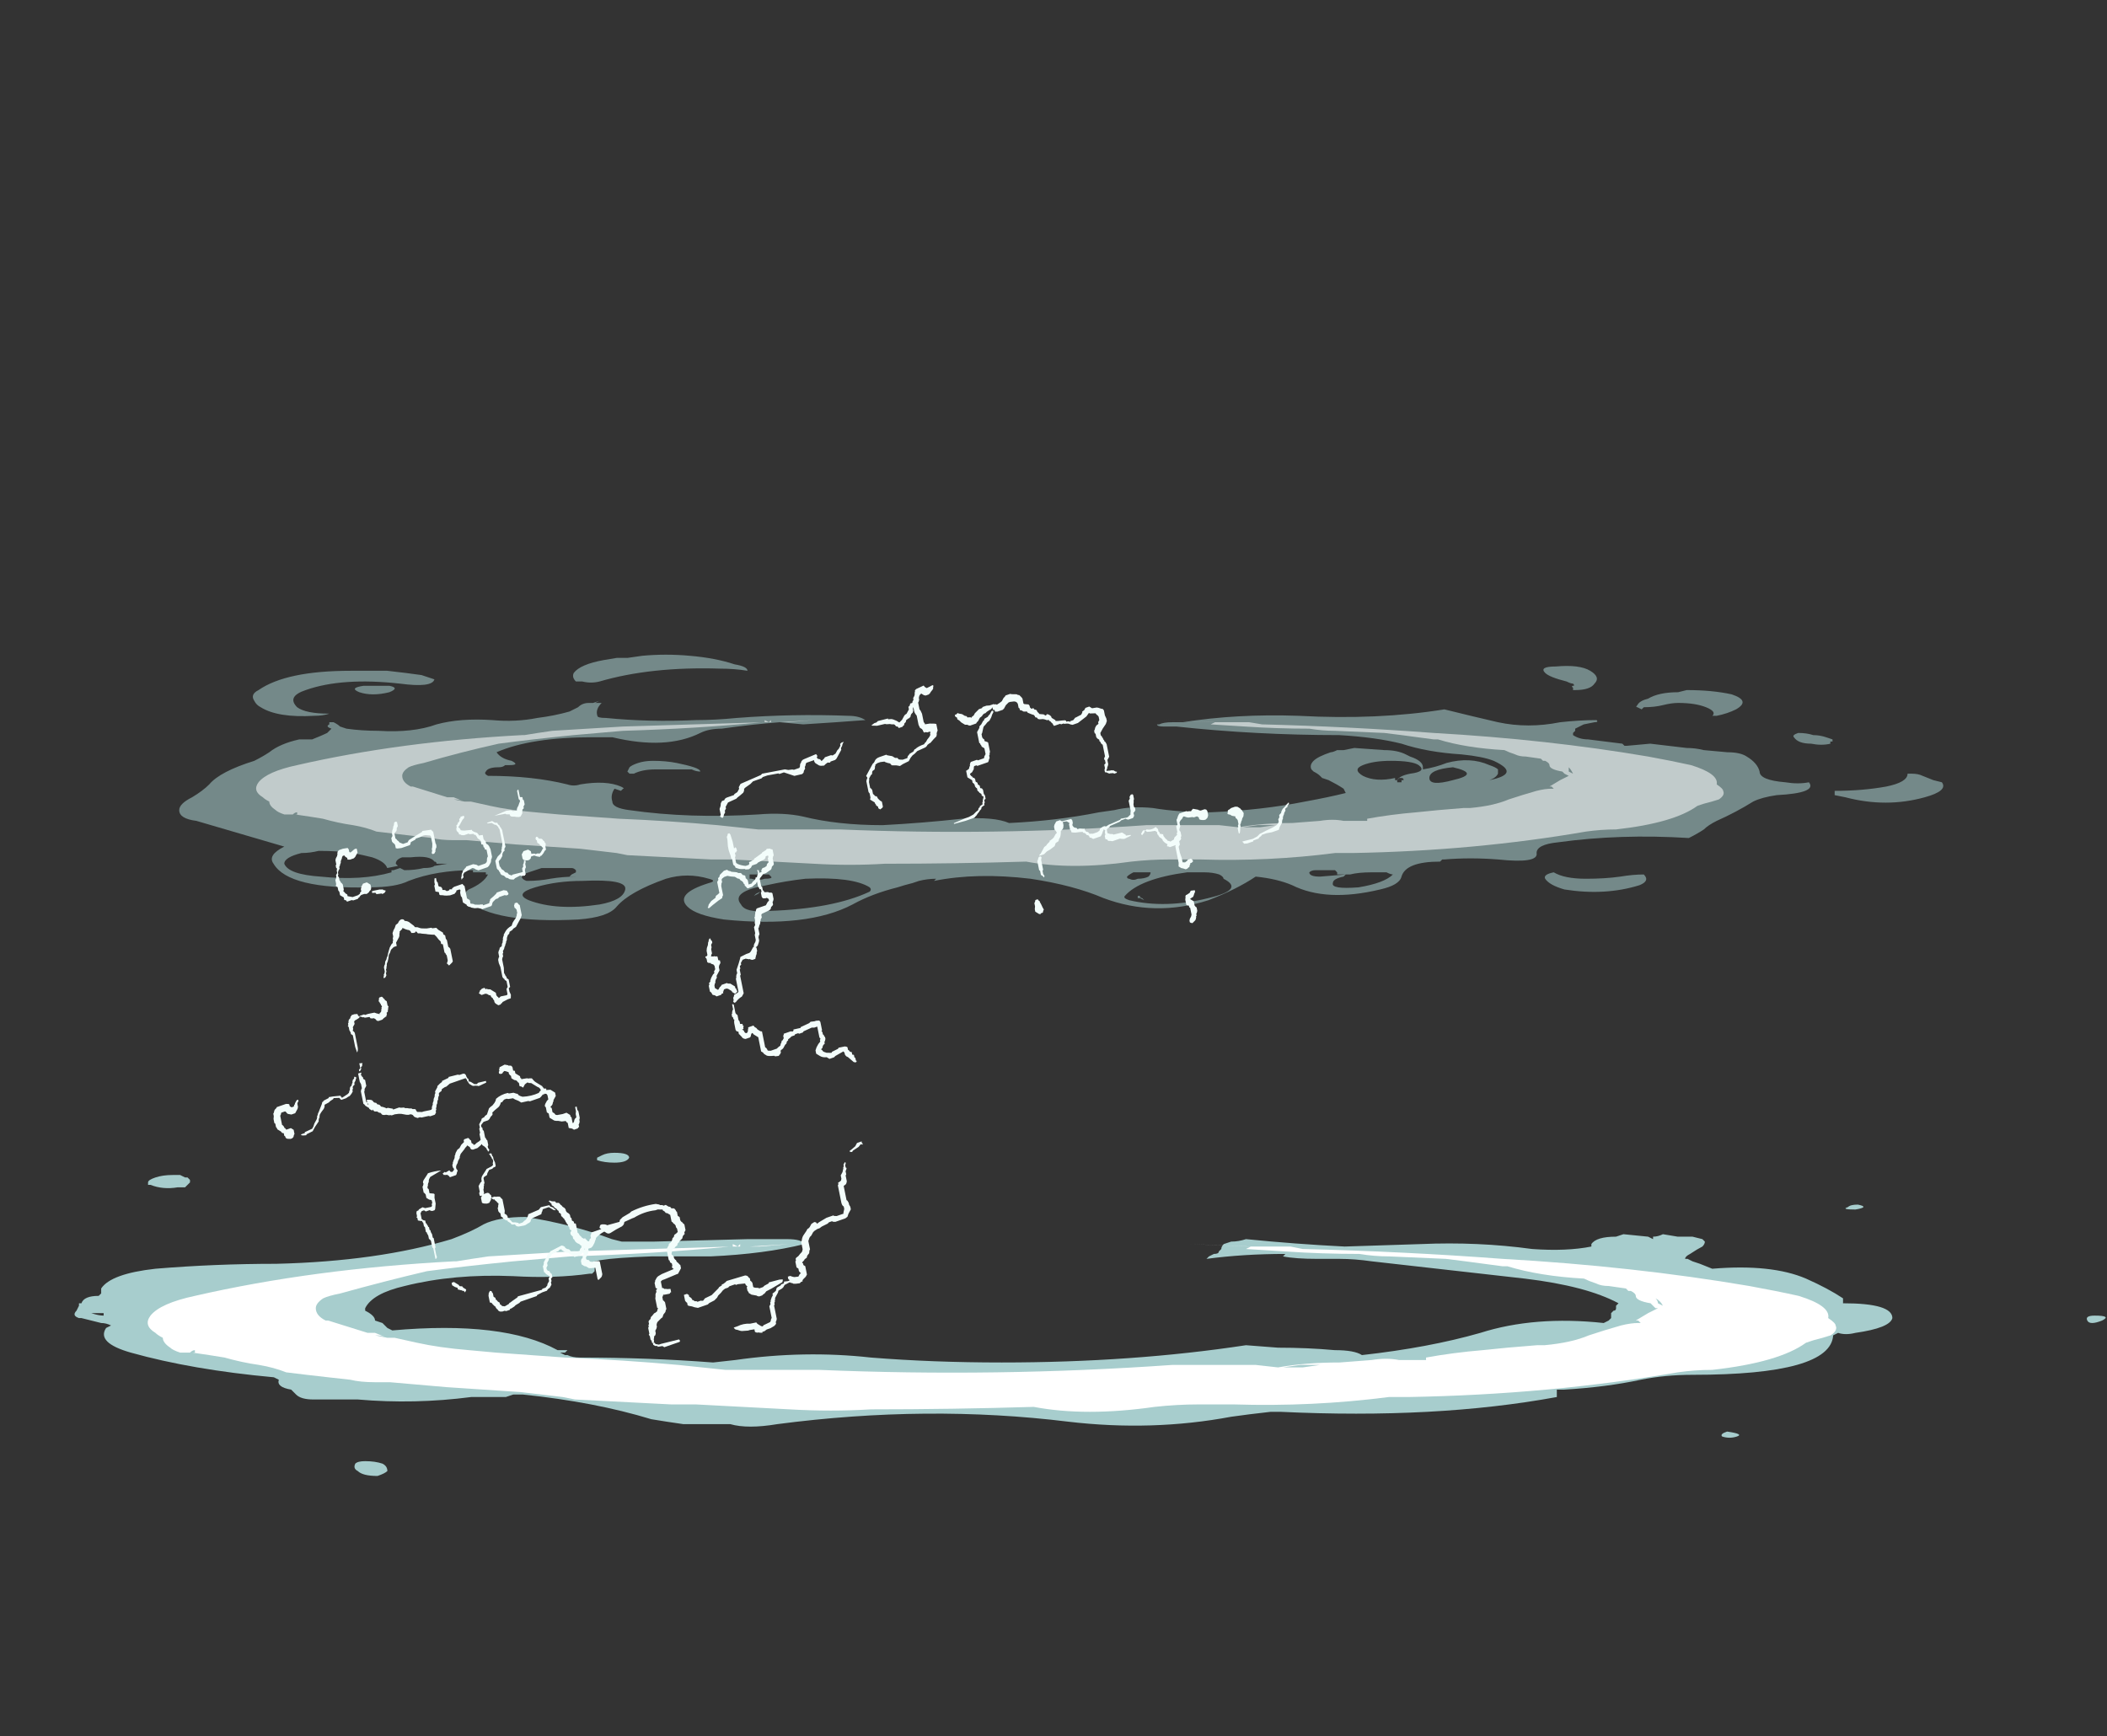 <?xml version="1.0" encoding="UTF-8" standalone="no"?>
<svg xmlns:ffdec="https://www.free-decompiler.com/flash" xmlns:xlink="http://www.w3.org/1999/xlink" ffdec:objectType="frame" height="246.3px" width="298.9px" xmlns="http://www.w3.org/2000/svg">
  <rect width="100%" height="100%" fill="#333333" stroke="none"/>
  <g transform="matrix(1.0, 0.0, 0.0, 1.0, 138.75, 169.0)">
    <use ffdec:characterId="144" height="6.55" transform="matrix(7, 0.0, 0.0, 7, -128.247, -5.449)" width="41.2" xlink:href="#shape0"/>
    <use ffdec:characterId="303" height="3.4" transform="matrix(7.0, 0.0, 0.0, 7.0, -117.75, 7.5)" width="34.2" xlink:href="#shape1"/>
    <use ffdec:characterId="142" height="6.25" transform="matrix(6.084, 0.0, 0.0, 6.084, -113.327, -76.268)" width="41.1" xlink:href="#shape2"/>
    <use ffdec:characterId="138" height="3.4" transform="matrix(6.084, 0.0, 0.0, 6.084, -102.376, -66.838)" width="34.2" xlink:href="#shape3"/>
    <use ffdec:characterId="315" height="35.8" transform="matrix(-2.161, 0.75, -0.477, -2.365, 53.367, -9.053)" width="66.2" xlink:href="#shape4"/>
  </g>
  <defs>
    <g id="shape0" transform="matrix(1.0, 0.0, 0.0, 1.0, 18.4, 2.9)">
      <path d="M5.35 -1.15 Q6.35 -1.05 7.35 -1.0 L8.9 -1.05 Q10.05 -1.1 11.15 -0.95 11.85 -0.9 12.35 -1.0 L12.35 -1.05 Q12.45 -1.2 12.85 -1.2 L13.0 -1.25 13.5 -1.2 13.6 -1.15 13.6 -1.2 Q13.7 -1.2 13.8 -1.25 L14.1 -1.2 14.4 -1.2 14.6 -1.15 14.65 -1.1 Q14.65 -1.05 14.6 -1.0 14.5 -0.95 14.35 -0.85 14.25 -0.8 14.25 -0.75 L14.3 -0.75 14.4 -0.7 14.55 -0.65 14.8 -0.55 Q16.0 -0.65 16.7 -0.35 17.15 -0.15 17.45 0.05 17.45 0.1 17.45 0.15 18.45 0.15 18.45 0.45 18.4 0.65 17.7 0.75 17.5 0.8 17.35 0.75 L17.25 0.8 Q17.2 1.6 14.4 1.6 13.85 1.6 13.35 1.7 12.65 1.85 11.8 1.9 L11.65 1.9 11.65 2.05 Q9.2 2.5 6.05 2.35 L5.85 2.35 Q5.4 2.4 5.05 2.45 3.45 2.75 1.75 2.55 -1.1 2.2 -4.15 2.6 -4.75 2.7 -5.1 2.6 -5.55 2.6 -6.05 2.6 -6.4 2.55 -6.7 2.5 -7.85 2.15 -9.3 2.0 L-9.5 2.0 -9.65 2.05 -10.35 2.05 Q-11.5 2.2 -12.65 2.1 L-13.55 2.1 Q-13.8 2.1 -13.9 2.0 L-14.0 1.9 Q-14.3 1.85 -14.25 1.7 L-14.35 1.65 Q-16.0 1.5 -17.25 1.15 -17.95 0.95 -17.75 0.65 L-17.65 0.6 Q-17.75 0.55 -17.85 0.55 -18.05 0.5 -18.25 0.45 L-18.3 0.45 Q-18.45 0.4 -18.35 0.3 L-18.3 0.2 -18.3 0.15 -18.25 0.15 Q-18.2 0.0 -17.9 0.0 L-17.85 -0.05 -17.85 -0.15 Q-17.65 -0.45 -16.75 -0.55 -15.55 -0.65 -14.3 -0.65 -12.25 -0.7 -10.75 -1.15 -10.35 -1.3 -10.1 -1.45 -9.8 -1.6 -9.25 -1.6 -8.3 -1.45 -7.5 -1.15 L-7.3 -1.1 -6.65 -1.1 -4.75 -1.15 -3.95 -1.15 Q-3.65 -1.15 -3.6 -1.05 -4.4 -0.85 -5.5 -0.8 L-6.7 -0.8 Q-8.15 -0.75 -7.9 -0.6 L-7.85 -0.6 -7.85 -0.5 -7.9 -0.45 -7.95 -0.45 Q-8.65 -0.35 -9.5 -0.4 -10.7 -0.45 -11.7 -0.2 -12.35 -0.05 -12.5 0.25 L-12.5 0.3 Q-12.4 0.35 -12.35 0.4 -12.3 0.45 -12.3 0.5 L-12.15 0.55 Q-12.1 0.6 -12.05 0.65 L-11.95 0.7 Q-9.7 0.5 -8.6 1.1 L-8.4 1.1 -8.45 1.15 -8.55 1.15 -8.45 1.2 -8.4 1.2 Q-8.3 1.25 -8.15 1.25 -6.75 1.25 -5.45 1.35 L-5.0 1.3 Q-3.6 1.1 -2.25 1.25 -1.0 1.35 0.4 1.35 3.05 1.35 5.35 1.0 L6.0 1.05 Q6.6 1.05 7.15 1.1 7.55 1.1 7.7 1.2 9.05 1.05 10.1 0.75 11.2 0.4 12.6 0.55 L12.7 0.5 12.75 0.45 12.75 0.35 12.8 0.3 Q12.85 0.3 12.85 0.25 L12.85 0.2 12.9 0.15 Q12.25 -0.2 11.0 -0.35 L7.9 -0.7 Q7.55 -0.75 7.25 -0.75 L6.8 -0.75 Q6.35 -0.75 6.1 -0.8 L6.15 -0.85 Q5.3 -0.85 4.55 -0.75 L4.6 -0.8 4.7 -0.85 Q4.8 -0.85 4.8 -0.9 L4.85 -0.95 Q4.85 -1.0 4.9 -1.05 L5.05 -1.1 Q5.2 -1.1 5.35 -1.15 M17.7 -1.75 Q17.4 -1.75 17.55 -1.8 17.6 -1.85 17.75 -1.85 18.0 -1.8 17.7 -1.75 M22.7 0.5 Q22.45 0.6 22.4 0.5 22.35 0.4 22.55 0.4 22.9 0.4 22.7 0.5 M15.3 2.85 Q15.15 2.9 15.0 2.85 14.95 2.8 15.1 2.75 15.45 2.8 15.3 2.85 M-16.9 -2.25 L-16.9 -2.3 Q-16.9 -2.35 -16.75 -2.4 -16.6 -2.45 -16.4 -2.45 L-16.25 -2.45 -16.15 -2.4 -16.1 -2.4 -16.05 -2.35 -16.05 -2.3 -16.15 -2.2 -16.3 -2.2 Q-16.6 -2.15 -16.85 -2.25 L-16.9 -2.25 M-7.15 -2.8 Q-7.2 -2.7 -7.45 -2.7 -7.65 -2.7 -7.8 -2.75 L-7.8 -2.8 -7.7 -2.85 Q-7.6 -2.9 -7.45 -2.9 -7.15 -2.9 -7.15 -2.8 M-12.5 3.35 Q-12.3 3.35 -12.15 3.4 -12.05 3.45 -12.05 3.55 -12.1 3.6 -12.25 3.65 -12.55 3.65 -12.65 3.55 -12.75 3.5 -12.7 3.4 -12.65 3.35 -12.5 3.35 M-18.05 0.35 Q-17.9 0.4 -17.8 0.4 L-17.8 0.35 -18.05 0.35" fill="#ccfffe" fill-opacity="0.753" fill-rule="evenodd" stroke="none"/>
    </g>
    <g id="shape1" transform="matrix(1.0, 0.0, 0.0, 1.0, 16.9, 1.05)">
      <path d="M6.5 -0.95 Q8.55 -0.9 10.55 -0.75 13.2 -0.6 15.55 -0.2 16.1 -0.1 16.55 0.0 17.2 0.2 17.15 0.45 17.3 0.55 17.3 0.6 17.35 0.7 17.2 0.8 17.05 0.85 16.85 0.9 L16.7 0.95 Q16.15 1.35 14.8 1.5 14.45 1.5 14.1 1.55 11.5 2.0 8.65 2.05 8.45 2.05 8.25 2.05 6.7 2.25 5.1 2.2 L4.4 2.2 Q3.95 2.2 3.5 2.25 2.1 2.45 1.05 2.25 -0.6 2.3 -2.25 2.3 -3.05 2.35 -3.9 2.3 L-5.8 2.2 -6.3 2.2 -8.25 2.1 -8.5 2.05 -9.35 1.95 -10.85 1.85 -12.0 1.75 -12.3 1.75 Q-12.6 1.75 -12.8 1.7 L-13.25 1.65 Q-13.7 1.6 -14.1 1.55 -14.35 1.45 -14.65 1.4 -15.0 1.35 -15.35 1.25 -15.65 1.2 -16.0 1.15 L-16.25 1.15 Q-16.4 1.1 -16.45 1.05 -16.6 0.95 -16.6 0.85 -16.7 0.8 -16.75 0.75 -17.0 0.6 -16.85 0.4 -16.65 0.15 -15.95 0.0 -13.55 -0.55 -10.7 -0.7 L-10.65 -0.7 Q-10.35 -0.75 -10.0 -0.8 -9.2 -0.85 -8.35 -0.9 -6.7 -0.95 -5.05 -1.0 L-5.05 -1.05 -4.95 -1.0 -4.9 -1.05 -4.9 -1.0 -4.5 -1.0 -3.9 -1.05 -4.7 -1.0 -5.1 -1.0 Q-6.65 -0.85 -8.35 -0.8 L-9.5 -0.7 Q-10.5 -0.6 -11.25 -0.5 -12.1 -0.3 -13.0 -0.05 -13.25 0.0 -13.35 0.05 -13.5 0.15 -13.5 0.25 -13.5 0.4 -13.3 0.5 L-13.25 0.5 -12.45 0.75 -12.3 0.75 -12.05 0.85 -12.3 0.8 Q-12.15 0.8 -12.05 0.85 L-12.05 0.85 -11.9 0.85 -11.45 0.95 Q-11.0 1.05 -10.4 1.1 L-9.85 1.15 -8.45 1.25 Q-7.25 1.3 -6.15 1.4 L-5.2 1.5 -3.3 1.5 Q0.3 1.65 3.85 1.4 L5.55 1.4 6.0 1.45 Q6.55 1.35 7.25 1.35 L7.9 1.3 Q8.2 1.25 8.45 1.3 L9.0 1.3 9.0 1.25 Q9.55 1.15 10.15 1.1 L10.65 1.05 11.25 1.0 11.4 1.0 Q11.95 0.95 12.3 0.8 12.6 0.7 12.95 0.6 13.15 0.55 13.3 0.55 L13.35 0.55 13.3 0.5 13.25 0.5 13.5 0.35 13.7 0.25 13.65 0.25 13.55 0.15 Q13.25 0.1 13.25 0.0 13.25 -0.05 13.15 -0.1 L13.1 -0.1 13.05 -0.15 12.7 -0.2 Q12.55 -0.2 12.45 -0.25 12.3 -0.3 12.2 -0.35 11.3 -0.4 10.65 -0.6 L10.55 -0.6 9.8 -0.7 9.4 -0.75 8.25 -0.8 Q7.95 -0.8 7.65 -0.85 6.9 -0.85 6.15 -0.9 L5.35 -0.95 5.45 -1.0 4.2 -1.05 5.4 -1.0 5.75 -1.0 Q6.0 -1.0 6.25 -1.0 L6.5 -0.95 M13.65 0.05 Q13.7 0.1 13.7 0.15 L13.8 0.2 Q13.75 0.1 13.65 0.05 M6.45 1.4 L6.1 1.45 6.5 1.45 6.85 1.4 6.45 1.4 M1.55 2.25 L1.55 2.25 M-8.0 -0.9 L-8.0 -0.9 M-7.1 1.4 L-7.1 1.4 M-12.65 0.75 L-12.65 0.75 M-16.05 1.15 L-15.95 1.15 -15.95 1.1 Q-16.0 1.1 -16.05 1.15 M-12.95 1.65 L-12.95 1.65" fill="#ffffff" fill-rule="evenodd" stroke="none"/>
    </g>
    <g id="shape2" transform="matrix(1.0, 0.0, 0.0, 1.0, 18.7, 2.6)">
      <path d="M4.1 -0.95 L4.15 -0.95 Q4.25 -1.0 4.45 -1.0 L4.7 -1.0 Q5.95 -1.2 7.4 -1.15 9.25 -1.05 10.8 -1.3 11.4 -1.15 12.05 -1.0 12.75 -0.85 13.5 -1.0 13.95 -1.05 14.35 -1.05 14.4 -1.0 14.3 -1.0 L14.05 -0.95 Q13.95 -0.9 13.85 -0.85 L13.85 -0.8 13.8 -0.75 13.8 -0.7 Q13.95 -0.6 14.15 -0.6 14.55 -0.55 14.95 -0.5 L15.0 -0.45 15.05 -0.45 15.6 -0.5 Q16.0 -0.45 16.45 -0.4 16.65 -0.4 16.85 -0.35 L17.4 -0.3 Q17.7 -0.3 17.85 -0.2 18.1 -0.05 18.15 0.15 18.15 0.35 18.75 0.4 19.05 0.45 19.3 0.4 19.5 0.65 18.55 0.7 18.2 0.75 18.0 0.85 17.6 1.1 17.15 1.3 16.95 1.4 16.85 1.5 16.7 1.6 16.5 1.7 14.9 1.6 13.45 1.8 12.95 1.85 12.95 2.05 13.0 2.3 12.05 2.2 11.4 2.15 10.8 2.2 L10.75 2.2 10.7 2.25 Q9.9 2.25 9.8 2.6 9.75 2.8 9.3 2.9 8.05 3.2 7.25 2.8 6.9 2.65 6.4 2.6 5.95 2.9 5.3 3.15 4.05 3.55 2.85 3.1 2.15 2.8 1.15 2.65 -0.1 2.5 -1.1 2.7 L-1.05 2.65 Q-1.25 2.65 -1.45 2.7 L-1.6 2.75 Q-1.8 2.8 -1.95 2.85 -2.55 3.0 -3.0 3.25 -4.05 3.8 -6.0 3.6 -6.65 3.5 -6.85 3.3 -7.15 3.0 -6.35 2.75 -6.15 2.7 -6.35 2.65 -6.85 2.5 -7.35 2.65 -8.2 2.95 -8.5 3.3 -8.7 3.55 -9.4 3.6 -11.35 3.7 -12.0 3.15 -12.1 3.0 -11.95 2.9 -11.6 2.75 -11.5 2.55 L-11.55 2.55 -11.55 2.5 -11.85 2.5 -11.85 2.45 Q-12.7 2.45 -13.35 2.7 -13.65 2.85 -14.25 2.85 -16.15 2.9 -16.5 2.3 -16.65 2.1 -16.25 1.9 L-18.3 1.3 Q-18.7 1.25 -18.7 1.05 -18.7 0.9 -18.4 0.75 -18.15 0.6 -18.0 0.45 -17.75 0.15 -16.95 -0.1 -16.75 -0.2 -16.6 -0.3 -16.35 -0.5 -15.9 -0.6 L-15.6 -0.6 Q-15.35 -0.7 -15.25 -0.75 -15.2 -0.8 -15.15 -0.85 -15.3 -0.9 -15.2 -0.95 L-15.2 -1.0 Q-15.25 -1.0 -15.1 -1.0 -15.0 -0.95 -14.95 -0.9 L-14.8 -0.85 Q-14.45 -0.8 -14.05 -0.8 -13.25 -0.75 -12.7 -0.95 -12.15 -1.1 -11.4 -1.05 -10.85 -1.0 -10.35 -1.1 -9.95 -1.15 -9.6 -1.25 -9.5 -1.3 -9.4 -1.35 -9.3 -1.45 -9.15 -1.45 L-9.05 -1.45 -8.9 -1.5 -9.0 -1.45 -8.85 -1.45 Q-9.0 -1.3 -8.95 -1.15 -8.95 -1.1 -8.75 -1.1 -7.75 -1.0 -6.65 -1.05 -6.2 -1.05 -5.7 -1.1 -4.4 -1.2 -3.1 -1.15 -2.85 -1.15 -2.7 -1.05 -3.35 -1.0 -4.15 -0.95 L-4.7 -1.0 Q-5.35 -0.95 -6.05 -0.85 -6.35 -0.85 -6.55 -0.75 -7.35 -0.35 -8.6 -0.65 -8.8 -0.65 -9.05 -0.65 -10.5 -0.65 -11.3 -0.3 -11.2 -0.15 -10.95 -0.1 -10.75 0.0 -11.0 0.0 L-11.1 0.0 Q-11.15 0.05 -11.25 0.05 -11.5 0.05 -11.55 0.15 -11.6 0.2 -11.5 0.25 -10.45 0.25 -9.65 0.45 -9.5 0.5 -9.35 0.45 -8.75 0.35 -8.4 0.5 -8.3 0.55 -8.35 0.55 L-8.4 0.6 -8.55 0.55 Q-8.65 0.7 -8.6 0.85 -8.6 1.0 -8.2 1.05 -6.8 1.25 -5.2 1.15 -4.6 1.1 -4.15 1.2 -3.35 1.4 -2.3 1.4 -1.35 1.35 -0.45 1.25 0.3 1.2 0.65 1.35 1.75 1.3 2.75 1.1 L3.1 1.05 Q3.5 0.95 4.0 1.0 4.6 1.1 5.35 1.1 6.55 1.05 7.55 0.85 8.1 0.75 8.5 0.65 L8.45 0.55 Q8.3 0.45 8.1 0.35 L7.95 0.3 7.9 0.25 Q7.85 0.2 7.75 0.15 L7.7 0.1 Q7.65 0.0 7.75 -0.1 7.85 -0.2 8.15 -0.3 8.2 -0.3 8.3 -0.35 L8.45 -0.35 8.7 -0.4 9.4 -0.35 Q9.7 -0.35 9.9 -0.25 L10.0 -0.2 Q10.3 -0.1 10.3 0.05 L10.3 0.1 Q10.6 0.05 10.85 -0.05 11.4 -0.2 11.85 0.0 12.0 0.05 12.05 0.1 L12.05 0.2 Q12.0 0.3 11.85 0.35 12.6 0.2 11.95 -0.1 11.7 -0.2 11.2 -0.25 10.4 -0.3 9.8 -0.5 9.2 -0.65 8.35 -0.7 6.4 -0.7 4.55 -0.9 L4.25 -0.9 Q4.1 -0.9 4.1 -0.95 M14.2 -2.2 Q14.45 -2.05 14.3 -1.9 14.2 -1.75 13.85 -1.75 L13.8 -1.75 13.8 -1.8 Q13.75 -1.85 13.8 -1.85 13.85 -1.85 13.8 -1.9 13.75 -1.9 13.65 -1.95 13.25 -2.05 13.15 -2.15 13.0 -2.3 13.4 -2.3 13.95 -2.35 14.2 -2.2 M16.45 -1.75 Q17.05 -1.75 17.5 -1.65 17.95 -1.5 17.6 -1.3 17.4 -1.2 17.15 -1.15 L17.05 -1.15 Q17.15 -1.25 16.9 -1.35 16.65 -1.45 16.25 -1.45 16.1 -1.45 15.9 -1.4 15.7 -1.35 15.45 -1.35 L15.4 -1.3 15.3 -1.35 Q15.25 -1.35 15.3 -1.4 15.35 -1.5 15.55 -1.55 15.8 -1.7 16.25 -1.7 L16.45 -1.75 M19.8 -0.5 Q19.6 -0.45 19.35 -0.5 19.05 -0.5 18.95 -0.65 18.9 -0.7 19.05 -0.75 19.25 -0.75 19.4 -0.7 19.55 -0.7 19.7 -0.65 L19.85 -0.6 19.85 -0.55 19.8 -0.55 19.8 -0.5 M21.95 0.25 L22.2 0.35 22.4 0.4 Q22.55 0.6 22.0 0.75 21.1 1.0 20.15 0.75 L19.9 0.7 19.9 0.6 Q20.55 0.6 21.1 0.5 21.6 0.4 21.6 0.2 L21.7 0.2 Q21.85 0.2 21.95 0.25 M8.3 2.5 L8.25 2.45 Q8.2 2.45 8.15 2.45 L7.8 2.45 Q7.7 2.45 7.65 2.5 7.65 2.6 7.9 2.6 L8.5 2.55 8.45 2.6 Q8.2 2.65 8.2 2.75 8.15 2.9 8.8 2.85 9.4 2.75 9.6 2.55 9.55 2.55 9.45 2.5 L9.1 2.5 Q8.8 2.5 8.6 2.55 L8.3 2.55 8.3 2.5 M9.75 0.3 L9.7 0.35 Q9.75 0.25 10.0 0.2 10.4 0.15 10.2 0.0 10.05 -0.1 9.55 -0.1 9.15 -0.1 8.9 0.0 8.65 0.1 8.9 0.25 9.2 0.4 9.65 0.3 L9.65 0.35 9.7 0.35 9.7 0.4 9.8 0.4 9.8 0.35 9.85 0.35 Q9.85 0.3 9.8 0.3 L9.75 0.3 M11.0 0.05 Q10.45 0.1 10.45 0.3 10.45 0.5 11.0 0.35 11.65 0.2 11.0 0.05 M13.15 2.65 Q13.1 2.55 13.35 2.5 13.6 2.65 14.1 2.65 14.55 2.65 14.9 2.6 15.2 2.55 15.45 2.55 15.6 2.7 15.35 2.8 14.55 3.05 13.6 2.9 13.25 2.8 13.15 2.65 M3.65 3.05 L3.7 3.05 Q3.7 3.1 3.75 3.1 L3.8 3.15 3.7 3.1 3.65 3.1 3.65 3.05 M3.35 3.05 Q3.3 3.1 3.45 3.15 4.3 3.35 5.3 3.1 6.15 2.9 5.65 2.65 5.65 2.6 5.55 2.55 5.4 2.5 5.2 2.5 L4.8 2.5 Q3.7 2.65 3.35 3.05 M3.7 2.5 Q3.6 2.5 3.55 2.5 3.45 2.55 3.4 2.6 3.4 2.65 3.45 2.65 3.55 2.7 3.65 2.65 3.8 2.65 3.9 2.6 3.95 2.55 3.95 2.5 L3.7 2.5 M-16.95 -1.5 Q-17.05 -1.65 -16.85 -1.75 -16.2 -2.2 -14.7 -2.2 L-13.85 -2.2 Q-13.4 -2.15 -13.05 -2.1 -12.9 -2.05 -12.75 -2.0 L-12.75 -2.0 Q-12.8 -1.8 -13.55 -1.9 -14.9 -2.05 -15.75 -1.75 -16.2 -1.6 -15.95 -1.35 -15.75 -1.2 -15.2 -1.2 -15.35 -1.15 -15.55 -1.15 -16.4 -1.1 -16.8 -1.35 -16.9 -1.4 -16.95 -1.5 M-8.5 -2.5 L-8.25 -2.5 -7.9 -2.55 Q-7.35 -2.6 -6.8 -2.55 -6.2 -2.5 -5.75 -2.35 -5.45 -2.3 -5.45 -2.2 -5.75 -2.25 -6.1 -2.25 -7.7 -2.3 -8.9 -1.95 -9.1 -1.9 -9.3 -1.95 L-9.45 -1.95 Q-9.55 -2.05 -9.5 -2.15 -9.35 -2.35 -8.8 -2.45 L-8.5 -2.5 M-14.4 -1.85 L-13.8 -1.85 Q-13.55 -1.8 -13.8 -1.7 -14.2 -1.6 -14.5 -1.7 -14.75 -1.8 -14.4 -1.85 M-7.1 -0.05 Q-6.85 0.0 -6.7 0.05 -6.55 0.1 -6.55 0.15 -6.65 0.15 -6.75 0.1 L-7.25 0.1 Q-7.4 0.1 -7.6 0.1 -7.9 0.1 -8.1 0.2 L-8.2 0.2 -8.25 0.15 -8.2 0.05 Q-8.15 0.0 -8.0 -0.05 -7.85 -0.1 -7.65 -0.1 -7.35 -0.1 -7.1 -0.05 M-10.4 2.85 Q-10.9 3.0 -10.55 3.15 -9.9 3.4 -8.9 3.25 -8.35 3.15 -8.3 2.9 -8.25 2.65 -9.3 2.7 -9.9 2.7 -10.4 2.85 M-9.45 2.5 L-9.45 2.45 Q-9.5 2.4 -9.55 2.4 L-9.9 2.4 Q-10.1 2.4 -10.25 2.4 -10.55 2.5 -10.7 2.55 -10.75 2.65 -10.6 2.7 -10.3 2.7 -10.05 2.65 -9.75 2.6 -9.45 2.6 L-9.6 2.6 -9.55 2.55 -9.45 2.5 M-13.5 2.15 Q-13.65 2.2 -13.65 2.3 L-13.6 2.35 -13.85 2.4 Q-13.9 2.25 -14.2 2.15 -14.4 2.1 -14.65 2.05 -15.0 2.0 -15.45 2.0 -15.65 2.05 -15.85 2.05 -16.25 2.15 -16.25 2.3 -16.15 2.55 -15.4 2.6 -14.45 2.7 -13.75 2.5 L-13.75 2.45 -13.7 2.45 -13.55 2.4 -13.45 2.45 Q-13.2 2.45 -13.0 2.4 -12.8 2.4 -12.75 2.35 L-12.45 2.3 Q-12.5 2.3 -12.6 2.3 L-12.7 2.3 Q-12.7 2.25 -12.75 2.25 -12.85 2.1 -13.3 2.15 -13.4 2.15 -13.5 2.15 M-5.0 2.8 Q-5.85 2.95 -5.6 3.25 -5.5 3.45 -4.95 3.4 -3.45 3.35 -2.6 2.95 -2.55 2.9 -2.6 2.85 -3.0 2.6 -4.1 2.65 -4.55 2.7 -5.0 2.8 M-5.2 3.0 L-5.3 3.05 -5.25 3.0 -5.15 2.95 -5.2 3.0 M-5.05 2.65 Q-4.85 2.65 -4.9 2.6 L-4.95 2.55 -5.4 2.55 -5.4 2.65 -5.35 2.65 Q-5.2 2.7 -5.05 2.65" fill="#ccfffe" fill-opacity="0.42" fill-rule="evenodd" stroke="none"/>
    </g>
    <g id="shape3" transform="matrix(1.0, 0.0, 0.0, 1.0, 16.9, 1.05)">
      <path d="M6.55 -0.95 Q8.55 -0.9 10.55 -0.75 13.2 -0.6 15.55 -0.2 16.1 -0.1 16.55 0.0 17.2 0.2 17.15 0.45 17.3 0.55 17.3 0.6 17.35 0.7 17.2 0.8 17.05 0.85 16.85 0.9 L16.7 0.95 Q16.15 1.35 14.8 1.5 14.45 1.5 14.1 1.55 11.5 2.0 8.65 2.05 8.45 2.05 8.25 2.05 6.7 2.25 5.1 2.2 L4.4 2.2 Q3.95 2.2 3.5 2.25 2.1 2.45 1.05 2.25 -0.6 2.3 -2.25 2.3 -3.05 2.35 -3.9 2.3 L-5.8 2.2 -6.3 2.2 -8.25 2.1 -8.5 2.05 -9.35 1.95 -10.85 1.85 -12.0 1.75 -12.3 1.75 Q-12.6 1.75 -12.8 1.7 L-13.25 1.65 Q-13.7 1.6 -14.1 1.55 -14.35 1.45 -14.65 1.4 -15.0 1.35 -15.35 1.25 -15.65 1.2 -16.0 1.15 L-16.25 1.15 Q-16.4 1.1 -16.45 1.05 -16.6 0.95 -16.6 0.85 -16.7 0.8 -16.75 0.75 -17.0 0.6 -16.85 0.4 -16.65 0.15 -15.95 0.0 -13.55 -0.55 -10.7 -0.7 L-10.65 -0.7 Q-10.35 -0.75 -10.0 -0.8 -9.2 -0.85 -8.35 -0.9 -6.7 -0.95 -5.05 -1.0 L-5.05 -1.05 -4.95 -1.0 -4.9 -1.05 -4.9 -1.0 -4.5 -1.0 -3.9 -1.05 -4.7 -1.0 -5.1 -1.0 Q-6.65 -0.85 -8.35 -0.8 L-9.5 -0.7 Q-10.5 -0.6 -11.25 -0.5 -12.15 -0.3 -13.0 -0.05 -13.25 0.0 -13.35 0.05 -13.5 0.15 -13.5 0.25 -13.5 0.4 -13.3 0.5 L-13.25 0.5 -12.45 0.75 -12.3 0.75 -12.05 0.85 -12.3 0.8 Q-12.15 0.8 -12.05 0.85 L-12.05 0.85 -11.9 0.85 -11.45 0.95 Q-11.0 1.05 -10.4 1.1 L-9.85 1.15 -8.45 1.25 Q-7.25 1.3 -6.15 1.4 L-5.2 1.5 -3.3 1.5 Q0.3 1.65 3.85 1.4 L5.55 1.4 6.0 1.45 Q6.55 1.35 7.25 1.35 L7.9 1.3 Q8.2 1.25 8.45 1.3 L9.0 1.3 9.0 1.25 Q9.55 1.15 10.15 1.1 L10.65 1.05 11.25 1.0 11.4 1.0 Q11.95 0.95 12.3 0.8 12.6 0.7 12.95 0.6 13.15 0.55 13.3 0.55 L13.35 0.55 13.3 0.5 13.25 0.5 13.5 0.35 13.7 0.25 13.6 0.2 13.55 0.15 Q13.25 0.1 13.25 0.0 13.25 -0.05 13.15 -0.1 L13.1 -0.1 13.05 -0.15 12.7 -0.2 Q12.55 -0.2 12.45 -0.25 12.3 -0.3 12.2 -0.35 11.3 -0.4 10.65 -0.6 L10.55 -0.6 9.8 -0.7 9.4 -0.75 8.25 -0.8 Q7.95 -0.8 7.65 -0.85 6.9 -0.85 6.15 -0.9 L5.35 -0.95 5.45 -1.0 4.2 -1.05 5.4 -1.0 5.75 -1.0 Q6.0 -1.0 6.25 -1.0 L6.55 -0.95 M13.7 0.05 Q13.7 0.1 13.7 0.15 L13.8 0.2 Q13.75 0.1 13.7 0.05 M6.85 1.4 L6.45 1.4 6.1 1.45 6.5 1.45 6.85 1.4 M1.55 2.25 L1.55 2.25 M-8.0 -0.9 L-8.0 -0.9 M-7.1 1.4 L-7.1 1.4 M-12.65 0.75 L-12.65 0.75 M-16.05 1.15 L-15.95 1.15 -15.95 1.1 Q-16.0 1.1 -16.05 1.15 M-12.95 1.65 L-12.95 1.65" fill="#ffffff" fill-opacity="0.557" fill-rule="evenodd" stroke="none"/>
    </g>
    <g id="shape4" transform="matrix(1.0, 0.0, 0.0, 1.0, 53.5, 50.55)">
      <path d="M0.25 -44.25 L0.45 -44.3 0.55 -44.3 0.55 -44.35 0.8 -44.35 0.9 -44.3 1.05 -44.3 1.2 -44.25 1.3 -44.15 1.3 -44.1 1.35 -44.05 1.4 -43.95 1.4 -43.9 1.45 -43.85 1.55 -43.7 1.6 -43.6 1.7 -43.55 1.7 -43.15 1.65 -43.0 1.55 -42.9 1.45 -42.95 1.45 -43.0 1.4 -43.1 1.4 -43.3 1.3 -43.4 1.3 -43.5 1.25 -43.55 1.2 -43.65 1.1 -43.75 1.1 -43.85 1.0 -43.95 1.0 -44.0 0.95 -44.0 0.85 -44.05 0.8 -44.05 0.55 -44.0 0.5 -43.95 0.45 -43.95 0.3 -43.9 -0.05 -43.8 -0.1 -43.75 -1.65 -43.85 -1.7 -43.8 -1.9 -43.8 -2.05 -43.7 -2.05 -43.65 -2.2 -43.5 -2.2 -43.35 -2.3 -43.25 -2.1 -43.05 -2.05 -42.95 -2.0 -42.9 -2.0 -42.55 -2.05 -42.5 -2.1 -42.4 -2.1 -42.35 -2.4 -42.05 -2.4 -42.0 -2.55 -41.95 -2.65 -41.85 -2.7 -41.85 -3.4 -41.75 -3.5 -41.8 -3.6 -41.9 -3.6 -41.95 -3.7 -42.05 -3.8 -42.1 -3.85 -42.15 -3.9 -42.25 -4.2 -42.35 -4.2 -42.4 -4.45 -42.4 -4.5 -42.3 -4.6 -42.25 -4.6 -42.2 -4.65 -42.15 -4.6 -42.15 -4.5 -42.0 Q-4.4 -41.95 -4.3 -41.8 L-4.25 -41.65 -4.2 -41.6 -4.2 -41.45 -4.15 -41.4 -4.1 -41.3 -4.1 -41.2 -4.2 -41.1 -4.1 -41.0 -4.1 -40.85 -4.05 -40.8 -4.05 -40.7 -4.0 -40.65 -4.0 -40.6 -3.95 -40.5 -3.95 -40.45 -3.9 -40.35 -3.9 -40.3 -3.85 -40.25 -3.8 -40.15 -3.75 -40.1 -3.75 -39.95 -3.65 -39.85 -3.65 -39.75 -3.6 -39.7 -3.55 -39.6 -3.45 -39.5 -3.4 -39.4 -3.3 -39.3 -3.3 -39.2 -3.25 -39.15 -3.2 -39.05 -3.15 -39.0 -3.25 -39.0 -3.3 -39.05 -3.4 -39.1 -3.55 -39.15 -3.6 -39.25 -3.75 -39.3 -3.8 -39.35 -3.85 -39.45 -3.9 -39.5 -3.95 -39.6 -4.05 -39.7 -4.1 -39.8 -4.1 -39.9 -4.15 -40.0 -4.25 -40.1 -4.3 -40.2 -4.3 -40.35 -4.35 -40.4 -4.35 -40.55 -4.45 -40.65 -4.45 -40.75 -4.55 -40.8 -4.55 -41.35 -4.6 -41.4 -4.65 -41.55 -4.7 -41.6 -4.75 -41.7 -4.85 -41.8 -4.95 -41.8 -4.95 -41.85 -5.0 -41.9 -5.05 -42.0 -5.15 -42.05 -5.2 -41.95 -5.3 -41.9 -5.3 -41.75 -5.35 -41.7 -5.4 -41.6 -6.05 -41.6 -5.95 -41.5 -6.0 -41.4 -6.05 -41.35 -6.15 -41.35 -6.3 -41.4 -6.4 -41.45 -6.45 -41.5 -7.25 -41.55 -7.3 -41.45 -7.5 -41.35 -8.0 -41.25 -8.1 -41.2 Q-8.9 -41.1 -9.7 -41.25 L-9.9 -41.35 -9.95 -41.4 -10.1 -41.45 -10.15 -41.5 -10.3 -41.5 -10.45 -41.65 -10.55 -41.7 -10.6 -41.8 -10.75 -41.85 -10.8 -41.9 -10.85 -42.0 -10.85 -42.05 -10.9 -42.1 -10.9 -42.35 -11.0 -42.45 -11.0 -42.65 -11.05 -42.75 -11.1 -42.8 -11.15 -42.9 -11.2 -42.95 -11.2 -43.3 -11.1 -43.4 -11.1 -43.5 -11.0 -43.55 -10.95 -43.6 -10.9 -43.7 -10.7 -43.8 -10.65 -43.85 -10.55 -43.9 -10.5 -44.0 Q-10.45 -44.0 -10.35 -44.05 L-10.3 -44.1 -10.2 -44.1 -10.15 -44.2 -10.1 -44.25 -10.05 -44.35 -10.05 -44.4 -10.1 -44.45 -10.15 -44.55 -10.15 -44.65 -10.2 -44.75 -10.25 -44.8 -10.25 -44.85 -10.3 -44.95 -10.35 -45.0 -10.4 -45.1 -10.45 -45.15 -10.45 -45.35 -10.2 -45.6 -10.1 -45.6 -9.3 -45.65 -9.15 -45.65 -9.05 -45.7 -9.05 -46.1 -9.1 -46.1 -9.2 -46.2 -9.25 -46.2 -9.35 -46.25 -9.55 -46.3 -9.55 -46.5 -9.5 -46.5 -9.45 -46.55 -9.4 -46.55 -9.05 -46.5 -9.05 -46.45 -9.0 -46.55 -8.95 -46.6 -8.95 -46.8 -9.0 -46.85 -9.05 -46.95 -9.05 -47.35 -9.0 -47.4 -8.95 -47.5 -8.8 -47.6 -8.7 -47.75 -8.65 -47.75 -8.35 -47.9 -8.3 -47.95 -8.25 -48.05 -8.25 -48.15 -8.2 -48.25 -8.1 -48.35 -8.1 -48.5 -8.05 -48.6 -7.95 -48.65 -7.95 -48.7 -7.9 -48.8 -7.9 -48.9 -7.85 -49.0 -7.9 -49.0 -7.95 -49.1 -8.15 -49.2 -8.3 -49.2 -9.45 -49.3 -9.5 -49.4 -9.45 -49.45 -8.45 -49.45 -8.35 -49.35 -8.05 -49.3 -8.05 -49.25 -7.9 -49.2 -7.8 -49.1 -7.8 -49.0 -7.75 -48.95 -7.75 -48.85 -7.7 -48.75 -7.7 -48.55 -7.65 -48.45 -7.7 -48.4 -7.7 -48.05 -7.75 -48.0 -7.75 -47.9 -7.8 -47.85 -7.8 -47.7 -7.85 -47.65 -7.95 -47.6 -8.0 -47.5 -8.1 -47.45 -8.25 -47.35 -8.3 -47.35 -8.45 -47.3 -8.5 -47.2 -8.55 -47.15 -8.5 -47.1 -8.5 -46.55 -8.55 -46.4 -8.55 -46.35 -8.6 -46.25 -8.65 -46.2 -8.65 -46.1 -8.7 -46.05 -8.75 -46.05 -8.65 -45.95 -8.65 -45.65 -8.7 -45.6 -8.7 -45.55 -8.85 -45.4 -8.95 -45.35 -9.2 -45.3 -10.0 -45.25 -9.95 -45.2 -9.9 -45.1 -9.95 -45.05 -9.95 -44.9 -9.85 -44.8 -9.85 -44.7 -9.8 -44.65 -9.8 -44.05 -9.85 -43.95 -10.0 -43.8 -10.0 -43.75 -10.15 -43.7 -10.25 -43.6 -10.3 -43.5 -10.4 -43.45 -10.45 -43.35 -10.6 -43.3 -10.7 -43.25 -10.7 -43.05 -10.65 -42.95 -10.65 -42.85 -10.6 -42.75 -10.55 -42.7 -10.5 -42.6 -10.45 -42.55 -10.45 -42.15 -10.3 -42.0 -10.2 -41.95 -10.15 -41.85 -10.05 -41.75 -10.05 -41.7 -9.75 -41.6 -9.6 -41.6 Q-8.9 -41.45 -8.2 -41.6 L-8.1 -41.6 -7.55 -41.65 -7.5 -41.75 -7.45 -41.8 -7.35 -41.85 Q-6.95 -41.9 -6.55 -42.0 L-6.45 -42.0 -6.35 -41.95 -6.2 -41.8 Q-5.85 -41.85 -5.6 -42.0 L-5.6 -42.05 -5.55 -42.1 -5.45 -42.25 -5.3 -42.4 -5.2 -42.45 -5.0 -42.45 -5.0 -42.6 -4.95 -42.65 -4.95 -42.7 -4.75 -42.9 -4.75 -43.0 -4.8 -43.05 -4.9 -43.1 -4.95 -43.2 -5.05 -43.25 -5.35 -43.3 -5.5 -43.35 -5.55 -43.4 -5.55 -44.15 -5.5 -44.25 -5.45 -44.3 -5.25 -44.4 -5.2 -44.35 -5.2 -43.65 -4.95 -43.6 -4.8 -43.55 -4.65 -43.4 -4.55 -43.35 -4.4 -43.2 -4.4 -43.0 -4.45 -42.9 -4.55 -42.85 -4.55 -42.8 -4.65 -42.65 -4.65 -42.55 -4.45 -42.65 -4.05 -42.65 -4.0 -42.55 -3.95 -42.5 -3.85 -42.45 -3.8 -42.35 -3.75 -42.35 -3.75 -42.3 -3.6 -42.25 -3.35 -42.0 -3.35 -41.95 -3.2 -41.95 -3.15 -42.0 -3.1 -42.0 -2.7 -42.05 -2.55 -42.2 -2.45 -42.25 -2.45 -42.3 -2.3 -42.45 -2.3 -42.6 -2.2 -42.7 -2.2 -42.8 -2.25 -42.9 -2.35 -42.95 -2.35 -43.0 -2.4 -43.1 -2.45 -43.15 -2.45 -43.35 -2.35 -43.4 -2.35 -43.55 -2.3 -43.6 -2.3 -43.75 -2.15 -43.9 -2.1 -43.9 -2.0 -43.95 -1.95 -44.0 -1.65 -44.0 -1.3 -44.05 -1.25 -44.1 -0.2 -44.1 -0.1 -44.15 0.15 -44.2 0.25 -44.25 M3.1 -42.5 L3.15 -42.4 3.25 -42.35 3.3 -42.3 Q3.35 -42.3 3.4 -42.25 L3.5 -42.2 3.5 -42.1 3.65 -42.0 3.8 -41.85 3.8 -41.7 3.65 -41.7 3.4 -41.95 3.35 -42.05 3.2 -42.1 3.15 -42.2 3.0 -42.35 3.0 -42.4 3.1 -42.5 M4.5 -39.85 L4.5 -39.4 4.55 -39.35 4.55 -38.95 4.6 -38.85 4.65 -38.8 4.65 -38.6 4.7 -38.45 4.7 -38.4 4.75 -38.35 4.75 -38.05 4.8 -38.0 4.8 -37.8 4.85 -37.7 4.85 -37.65 4.9 -37.65 5.1 -37.55 5.1 -37.4 5.15 -37.35 5.1 -37.3 5.1 -37.1 5.05 -37.0 4.95 -37.0 4.9 -36.95 4.65 -36.9 4.5 -37.0 4.1 -37.05 4.05 -37.0 4.05 -36.9 4.0 -36.85 4.0 -36.7 4.05 -36.65 4.15 -36.6 4.3 -36.45 4.3 -36.25 4.35 -36.15 4.4 -36.1 4.4 -35.75 4.35 -35.7 4.3 -35.6 Q4.35 -35.5 4.25 -35.4 L3.95 -35.15 3.9 -35.1 Q3.5 -35.1 3.05 -35.2 L3.8 -35.35 3.9 -35.45 3.95 -35.55 3.95 -35.6 4.0 -35.65 4.05 -35.75 4.05 -35.8 4.1 -35.85 4.1 -35.95 4.05 -36.0 4.05 -36.25 3.8 -36.35 3.75 -36.4 3.8 -36.6 3.8 -36.95 3.9 -37.25 3.95 -37.3 4.1 -37.3 4.2 -37.25 4.25 -37.2 4.5 -37.2 4.6 -37.1 4.75 -37.1 4.85 -37.2 4.85 -37.55 4.75 -37.65 4.65 -37.7 4.65 -37.85 4.6 -37.9 4.6 -37.95 4.55 -38.05 4.55 -38.1 4.5 -38.15 4.5 -38.3 4.45 -38.35 4.45 -38.45 4.4 -38.6 4.4 -38.8 4.35 -38.85 4.35 -39.4 4.4 -39.45 4.4 -39.85 Q4.35 -40.0 4.45 -40.05 L4.5 -40.05 4.5 -39.85 M0.0 -38.35 L0.0 -38.3 -0.05 -38.2 -0.05 -38.15 0.0 -38.1 0.05 -38.0 0.1 -37.95 0.15 -37.85 0.2 -37.85 0.3 -37.75 0.3 -37.7 0.35 -37.75 0.35 -37.8 0.5 -37.95 0.65 -37.95 0.8 -37.9 0.9 -37.85 0.95 -37.8 0.95 -37.5 0.85 -37.4 0.95 -37.4 1.0 -37.35 1.0 -37.2 0.95 -37.15 0.95 -36.8 0.8 -36.65 0.7 -36.6 0.7 -36.55 Q0.7 -36.4 0.6 -36.3 L0.3 -36.05 0.25 -36.0 -0.1 -35.95 -0.2 -35.9 -0.2 -35.8 -0.25 -35.7 -0.25 -35.6 -0.2 -35.5 -0.2 -35.45 -0.15 -35.35 -0.15 -35.3 -0.1 -35.25 -0.1 -35.2 -0.2 -35.2 -0.25 -35.25 -0.25 -35.35 -0.3 -35.45 -0.3 -35.6 -0.35 -35.8 -0.35 -36.0 -0.3 -36.05 -0.2 -36.05 -0.1 -36.1 0.1 -36.1 0.25 -36.25 0.3 -36.35 0.5 -36.4 0.55 -36.45 0.55 -36.75 0.6 -36.8 0.6 -36.85 0.65 -36.95 0.65 -37.0 0.7 -37.1 0.7 -37.3 0.75 -37.35 0.5 -37.35 0.4 -37.4 0.35 -37.5 0.3 -37.55 0.3 -37.7 0.1 -37.7 0.0 -37.75 -0.05 -37.75 -0.2 -37.8 -0.25 -37.85 -0.3 -37.95 -0.35 -38.0 -0.35 -38.7 -0.3 -38.85 -0.4 -38.95 -0.45 -39.05 -0.45 -39.15 -0.55 -39.25 -0.55 -39.3 -0.6 -39.35 -0.65 -39.45 -0.7 -39.5 -0.85 -39.55 -1.05 -39.65 -1.05 -39.7 -1.3 -39.7 -1.4 -39.65 -1.55 -39.6 -1.7 -39.45 -1.75 -39.35 -2.45 -39.3 -2.6 -39.2 -2.65 -39.2 -3.15 -39.25 -3.2 -39.35 -3.35 -39.45 -3.45 -39.6 -3.5 -39.65 -3.45 -39.65 -3.35 -39.6 -3.1 -39.35 -2.7 -39.35 -2.65 -39.45 -2.6 -39.5 -2.55 -39.6 -1.95 -39.65 -1.85 -39.7 -1.8 -39.8 -1.7 -39.85 -1.65 -39.85 -1.45 -39.9 -1.35 -39.9 -1.0 -39.85 -0.9 -39.8 -0.85 -39.75 -0.8 -39.65 -0.75 -39.65 -0.6 -39.6 -0.55 -39.5 -0.4 -39.35 -0.4 -39.3 -0.3 -39.25 -0.15 -39.1 -0.15 -39.05 -0.05 -38.95 -0.05 -38.75 0.0 -38.7 0.05 -38.6 0.05 -38.4 0.0 -38.35 M2.15 -35.7 L2.2 -35.75 2.6 -35.75 2.65 -35.65 2.75 -35.55 2.8 -35.55 2.95 -35.5 3.0 -35.4 2.85 -35.35 2.8 -35.4 2.55 -35.35 2.5 -35.45 2.4 -35.5 2.3 -35.45 2.25 -35.4 2.25 -35.35 2.3 -35.25 2.3 -35.1 2.25 -35.05 2.25 -35.0 2.15 -34.85 2.1 -34.8 2.05 -34.7 2.05 -34.65 2.0 -34.6 1.95 -34.5 1.8 -34.35 1.65 -34.3 1.5 -34.15 1.3 -34.05 1.3 -33.95 1.25 -33.9 1.0 -33.9 0.95 -33.95 0.9 -34.05 0.85 -34.1 0.85 -34.25 0.75 -34.35 0.75 -34.4 0.65 -34.4 0.55 -34.35 0.35 -34.3 0.25 -34.25 0.25 -33.9 0.2 -33.85 0.2 -33.6 0.15 -33.55 0.15 -33.35 -0.05 -33.15 -0.05 -33.1 Q-0.15 -33.05 -0.25 -33.05 L-0.3 -33.0 -0.45 -32.95 -0.65 -32.65 -0.75 -32.6 -0.9 -32.55 -1.05 -32.45 -1.15 -32.35 -1.2 -32.25 Q-1.55 -32.1 -2.0 -32.15 L-2.05 -32.2 -2.35 -32.25 -2.5 -32.35 -2.6 -32.4 -2.6 -32.45 -2.7 -32.55 -2.85 -32.65 Q-3.4 -32.8 -3.9 -32.75 L-3.95 -32.7 -4.05 -32.65 -4.05 -32.6 Q-4.0 -32.45 -3.9 -32.4 L-3.55 -32.05 -3.4 -32.0 -3.35 -31.95 -3.3 -31.95 -3.15 -32.0 -3.0 -32.15 -2.9 -32.05 -2.8 -32.0 -2.8 -31.8 -2.75 -31.75 -2.7 -31.65 -2.65 -31.6 -2.55 -31.55 -2.4 -31.4 -2.4 -31.25 -2.35 -31.2 -2.3 -31.1 -2.3 -31.0 -2.15 -30.9 -2.05 -30.85 -1.95 -30.9 -1.9 -30.95 -1.8 -30.95 -1.7 -30.9 -1.7 -30.8 -1.75 -30.75 -1.75 -30.65 -1.8 -30.6 -1.8 -30.55 -2.15 -30.5 -2.35 -30.6 -2.4 -30.65 -2.45 -30.65 -2.55 -30.7 -2.6 -30.8 -2.6 -31.0 -2.7 -31.05 -2.7 -31.2 -2.95 -31.45 -2.95 -31.55 -3.0 -31.6 -3.0 -31.65 -3.05 -31.65 -3.35 -31.7 -3.45 -31.75 -3.5 -31.75 -3.65 -31.8 Q-3.75 -32.0 -3.85 -32.1 L-4.2 -32.45 -4.2 -32.5 -4.25 -32.55 -4.25 -32.6 -4.4 -32.65 -4.4 -32.75 -4.45 -32.75 -4.65 -32.8 -4.9 -33.05 -4.9 -33.25 -4.7 -33.45 -4.7 -33.5 -4.65 -33.55 -4.6 -33.65 -4.55 -33.7 -4.45 -33.75 -4.45 -33.8 -4.5 -33.85 -4.5 -34.1 -4.6 -34.2 -4.65 -34.3 -4.75 -34.35 -5.1 -34.4 -5.35 -34.4 -5.55 -34.6 -5.55 -34.7 -5.6 -34.75 -5.6 -35.1 -5.65 -35.1 -5.7 -35.05 -5.75 -34.95 -5.8 -34.9 -5.9 -34.85 -5.9 -34.65 -5.95 -34.5 -5.95 -34.25 -6.05 -34.25 -6.05 -34.45 -6.1 -34.55 -6.1 -34.95 -6.05 -35.05 -6.05 -35.15 -6.0 -35.25 -5.95 -35.3 -5.95 -35.45 -5.9 -35.45 -5.85 -35.5 -5.6 -35.5 -5.5 -35.4 -5.3 -35.3 -5.3 -35.0 -5.25 -34.95 -5.2 -34.85 -4.95 -34.8 -4.75 -34.7 -4.6 -34.65 -4.5 -34.6 -4.25 -34.35 -4.25 -34.1 -4.15 -34.0 -4.15 -33.7 -4.1 -33.6 -4.15 -33.5 -4.3 -33.35 -4.4 -33.3 -4.4 -33.05 -4.35 -32.95 -4.2 -32.9 -4.2 -32.95 -4.15 -32.95 -4.15 -32.9 -4.0 -33.0 -3.9 -33.05 -3.25 -33.05 -3.15 -33.0 -2.7 -32.95 -2.55 -32.8 -2.35 -32.65 -2.25 -32.55 -1.95 -32.5 -1.85 -32.45 -1.7 -32.45 -1.6 -32.5 -1.55 -32.55 -1.45 -32.55 Q-1.35 -32.75 -1.15 -32.8 -1.0 -32.85 -0.8 -32.95 L-0.8 -33.05 -0.75 -33.1 -0.65 -33.15 -0.55 -33.25 -0.45 -33.3 -0.15 -33.3 0.0 -33.4 0.05 -33.45 0.05 -33.55 0.0 -33.6 0.0 -33.75 -0.05 -33.8 -0.05 -34.2 -0.1 -34.3 -0.1 -34.35 -0.15 -34.4 -0.15 -34.7 -0.1 -34.75 -0.1 -34.85 -0.15 -34.95 -0.15 -35.0 -0.1 -35.05 -0.05 -35.05 -0.05 -35.0 0.0 -34.9 0.0 -34.85 0.1 -34.7 0.2 -34.6 0.25 -34.5 0.3 -34.55 0.55 -34.65 0.85 -34.65 0.95 -34.6 1.0 -34.5 1.0 -34.45 1.15 -34.3 1.2 -34.35 1.3 -34.4 1.35 -34.45 1.65 -34.65 1.75 -34.8 1.75 -34.85 1.9 -35.0 1.95 -35.1 2.05 -35.2 2.1 -35.3 2.1 -35.4 2.05 -35.5 2.05 -35.55 2.1 -35.6 2.15 -35.7 M3.6 -31.85 L3.7 -31.8 3.85 -31.8 4.0 -31.7 4.05 -31.65 4.1 -31.55 4.15 -31.5 4.25 -31.45 4.35 -31.45 4.5 -31.4 4.8 -31.25 4.95 -31.2 5.2 -31.15 5.4 -31.15 5.5 -31.1 5.55 -31.1 5.75 -31.0 5.8 -31.0 5.95 -30.95 6.0 -30.9 6.05 -30.8 6.15 -30.75 6.25 -30.65 6.4 -30.6 6.45 -30.55 6.5 -30.45 6.55 -30.5 6.7 -30.35 6.7 -30.3 6.9 -30.1 6.95 -30.0 7.0 -29.95 7.0 -29.2 6.95 -29.1 6.9 -29.05 6.9 -28.8 6.95 -28.65 6.95 -28.15 6.75 -28.15 6.75 -28.2 6.8 -28.3 6.75 -28.35 6.75 -28.4 6.7 -28.45 6.7 -28.55 6.6 -28.65 6.6 -29.0 6.75 -29.15 6.75 -29.2 6.8 -29.3 6.8 -29.9 6.75 -29.95 6.75 -30.05 6.7 -30.1 6.7 -30.05 6.75 -30.0 6.75 -29.8 6.7 -29.8 6.55 -29.85 6.45 -29.9 6.4 -29.95 6.35 -30.05 6.3 -30.1 6.2 -30.15 6.15 -30.25 6.05 -30.3 6.0 -30.35 5.95 -30.45 5.85 -30.5 5.7 -30.6 5.65 -30.65 5.55 -30.65 5.45 -30.7 Q5.35 -30.75 5.25 -30.8 L5.25 -30.85 4.85 -30.85 4.75 -30.9 4.55 -30.95 4.5 -31.0 4.35 -31.05 4.25 -31.1 4.1 -31.15 4.05 -31.2 3.9 -31.25 3.85 -31.3 3.85 -31.35 3.8 -31.45 3.5 -31.55 3.4 -31.55 3.0 -31.6 2.9 -31.6 2.85 -31.55 2.85 -31.5 2.8 -31.4 2.75 -31.35 2.75 -31.3 2.7 -31.2 2.65 -31.15 2.65 -31.1 2.6 -31.0 2.55 -30.95 2.5 -30.8 2.45 -30.75 2.45 -30.65 2.25 -30.45 2.25 -30.4 2.05 -30.3 1.9 -30.25 1.9 -30.2 1.45 -30.15 1.45 -30.1 0.85 -30.15 0.75 -30.2 0.5 -30.2 0.4 -30.25 0.35 -30.35 0.35 -30.4 0.3 -30.55 0.25 -30.6 0.25 -30.75 0.15 -30.8 -0.05 -31.0 -0.2 -31.05 -0.3 -31.0 -0.8 -31.05 -0.8 -31.15 -0.3 -31.2 -0.2 -31.15 -0.05 -31.1 0.0 -31.1 0.1 -31.05 0.25 -30.9 0.3 -30.8 0.3 -30.75 0.35 -30.7 0.35 -30.6 0.4 -30.55 0.4 -30.5 1.45 -30.5 1.7 -30.6 1.8 -30.6 2.0 -30.65 2.05 -30.75 2.2 -30.8 2.25 -30.85 2.25 -30.95 2.3 -31.0 2.35 -31.1 2.35 -31.15 2.4 -31.2 2.45 -31.3 2.45 -31.35 2.5 -31.4 2.55 -31.5 2.55 -31.55 2.6 -31.6 2.6 -31.7 2.65 -31.75 2.65 -31.85 2.75 -31.95 3.05 -31.95 3.15 -31.9 3.6 -31.85 M6.55 -30.35 L6.55 -30.35 M7.15 -28.4 L7.2 -28.5 7.3 -28.6 7.3 -28.7 7.4 -28.75 7.45 -28.8 7.45 -28.9 7.5 -28.95 7.5 -29.05 7.6 -29.15 7.75 -29.25 7.8 -29.25 8.0 -29.3 8.3 -29.3 8.35 -29.25 8.4 -29.15 8.75 -29.05 8.8 -29.1 9.0 -29.15 9.1 -29.2 9.4 -29.25 9.4 -29.3 Q9.45 -29.45 9.55 -29.5 9.7 -29.6 9.8 -29.7 L9.85 -29.8 9.85 -29.85 9.9 -29.9 9.95 -30.0 9.95 -30.05 10.0 -30.1 10.25 -30.3 10.45 -30.5 10.85 -30.55 10.9 -30.6 11.1 -30.55 11.2 -30.5 11.2 -30.45 10.95 -30.45 10.95 -30.4 10.45 -30.35 10.35 -30.25 10.25 -30.1 10.05 -29.9 10.0 -29.8 10.0 -29.75 9.95 -29.7 9.9 -29.6 9.85 -29.55 9.55 -29.15 9.5 -29.05 9.45 -29.05 9.4 -29.0 9.05 -28.95 9.05 -28.9 8.75 -28.95 8.3 -29.05 8.3 -29.1 8.25 -29.15 8.25 -29.2 7.85 -29.1 7.75 -29.05 7.7 -28.95 7.65 -28.9 7.65 -28.85 7.6 -28.75 7.5 -28.7 7.45 -28.6 7.4 -28.55 7.4 -28.5 7.35 -28.4 7.25 -28.35 7.25 -28.3 7.2 -28.25 7.1 -28.35 7.15 -28.4 M11.3 -28.75 L11.25 -28.65 11.2 -28.65 11.2 -28.6 11.05 -28.45 10.95 -28.45 10.95 -28.55 11.05 -28.6 11.0 -28.6 11.05 -28.65 11.05 -28.85 11.1 -28.95 11.3 -29.15 11.55 -29.15 11.75 -29.05 11.8 -29.0 11.85 -28.9 11.9 -28.85 12.15 -28.85 12.2 -28.95 12.25 -29.0 12.25 -29.55 12.2 -29.6 12.15 -29.7 12.15 -29.75 12.1 -29.8 12.05 -29.9 11.75 -29.9 11.6 -30.05 11.6 -30.3 11.65 -30.35 11.7 -30.45 11.8 -30.5 11.9 -30.5 12.05 -30.45 12.15 -30.4 12.2 -30.3 12.2 -30.25 12.25 -30.2 12.25 -30.05 12.35 -30.0 12.4 -29.9 12.6 -29.7 12.6 -29.65 12.65 -29.55 12.65 -29.35 12.7 -29.3 12.7 -29.05 12.65 -28.9 12.65 -28.75 12.6 -28.7 12.55 -28.6 12.5 -28.55 12.4 -28.5 12.35 -28.45 11.75 -28.45 11.6 -28.5 11.55 -28.55 11.55 -28.65 11.45 -28.75 11.3 -28.75 M6.85 -27.95 L6.75 -27.9 6.75 -27.6 6.55 -27.65 6.6 -27.75 6.6 -27.8 6.7 -27.85 6.7 -27.95 6.8 -28.05 6.85 -28.05 6.85 -27.95 M6.8 -26.6 L6.8 -26.25 Q6.8 -26.1 6.8 -25.9 L6.9 -25.8 6.9 -25.7 6.95 -25.55 6.95 -25.35 7.0 -25.3 6.95 -25.25 6.95 -25.15 6.9 -25.1 6.9 -25.05 6.85 -24.95 6.75 -24.9 6.7 -24.8 6.65 -24.8 6.65 -24.75 6.45 -24.75 6.25 -24.8 6.25 -24.85 6.2 -24.95 6.15 -25.0 6.2 -25.05 6.4 -25.1 6.45 -25.1 6.55 -25.15 6.55 -25.3 6.7 -25.45 6.7 -25.55 6.75 -25.65 6.7 -25.7 6.65 -25.8 6.65 -26.65 Q6.65 -26.85 6.75 -26.95 L6.8 -26.6 M5.9 -25.1 L5.95 -25.1 6.1 -25.0 6.15 -25.0 6.15 -24.95 5.85 -24.95 5.8 -25.0 5.6 -25.0 5.2 -25.05 5.05 -25.15 4.95 -25.2 4.9 -25.25 4.9 -25.2 4.8 -25.15 4.75 -25.1 4.75 -25.05 4.7 -24.95 4.7 -24.9 4.65 -24.85 4.7 -24.75 4.7 -24.7 4.75 -24.6 4.75 -24.55 4.8 -24.5 4.75 -24.4 4.75 -24.35 4.7 -24.3 4.55 -24.3 4.5 -24.35 4.45 -24.45 4.4 -24.5 4.4 -24.55 4.3 -24.65 4.3 -24.9 4.25 -25.0 4.3 -25.05 4.3 -25.1 4.35 -25.2 4.35 -25.25 4.45 -25.3 4.45 -25.4 4.5 -25.45 4.5 -25.5 4.55 -25.5 4.7 -25.55 4.8 -25.6 5.05 -25.6 5.15 -25.55 5.2 -25.45 5.3 -25.35 5.35 -25.35 5.5 -25.3 5.55 -25.2 5.85 -25.15 5.9 -25.1 M0.05 -23.85 L0.1 -23.75 0.15 -23.7 0.1 -23.65 0.05 -23.55 0.05 -23.25 0.1 -23.15 0.1 -23.1 0.15 -23.05 0.15 -22.55 0.25 -22.5 0.25 -22.35 0.35 -22.2 0.45 -22.0 0.55 -21.85 0.7 -21.8 0.95 -21.7 1.05 -21.65 1.3 -21.55 1.4 -21.5 1.55 -21.45 1.6 -21.35 1.65 -21.3 1.7 -21.35 1.8 -21.35 1.95 -21.3 1.95 -21.25 2.0 -21.15 2.05 -21.1 2.15 -21.05 2.3 -20.95 2.35 -20.9 2.45 -20.85 2.45 -20.9 2.65 -21.0 2.65 -21.05 2.7 -21.15 2.7 -21.2 2.75 -21.3 3.0 -21.55 3.0 -21.75 3.2 -21.75 3.4 -21.85 3.5 -22.0 3.6 -22.1 3.65 -22.25 3.75 -22.45 Q3.85 -22.55 3.85 -22.65 L3.9 -22.75 3.9 -22.8 3.95 -22.85 3.95 -23.0 4.0 -23.05 4.0 -23.2 4.1 -23.3 4.2 -23.3 4.2 -23.25 4.15 -23.15 4.15 -23.1 4.1 -23.05 4.05 -22.95 4.05 -22.7 4.0 -22.6 3.95 -22.55 3.9 -22.4 3.8 -22.3 3.75 -22.2 3.7 -22.15 Q3.65 -22.05 3.6 -21.95 L3.45 -21.7 3.3 -21.55 3.2 -21.5 3.2 -21.45 3.15 -21.35 3.15 -21.25 3.1 -21.15 3.1 -20.95 3.0 -20.8 2.9 -20.7 2.8 -20.55 2.65 -20.5 2.55 -20.4 2.45 -20.35 2.35 -20.35 2.25 -20.4 2.2 -20.5 Q2.05 -20.55 1.95 -20.65 L1.7 -20.95 1.65 -21.05 1.5 -21.1 1.35 -21.2 1.25 -21.25 0.95 -21.35 0.65 -21.4 0.6 -21.45 0.35 -21.5 0.25 -21.65 0.0 -21.9 0.0 -22.0 -0.1 -22.1 -0.1 -22.3 -0.15 -22.4 -0.15 -22.8 -0.2 -22.85 -0.25 -22.95 -0.25 -23.7 -0.2 -23.75 0.0 -23.85 0.05 -23.85 M3.6 -18.45 L3.65 -18.35 3.85 -18.3 3.85 -18.2 3.75 -18.2 3.35 -18.25 3.2 -18.3 3.15 -18.3 3.15 -18.35 Q3.1 -18.35 3.05 -18.4 3.0 -18.4 3.0 -18.45 L3.05 -18.5 Q3.1 -18.55 3.2 -18.55 L3.25 -18.55 3.3 -18.5 3.35 -18.5 3.6 -18.45 M4.2 -18.25 L4.35 -18.2 4.55 -18.2 4.65 -18.25 4.7 -18.3 4.75 -18.3 4.8 -18.35 5.1 -18.35 5.2 -18.3 5.5 -18.3 5.55 -18.2 5.65 -18.15 5.65 -18.0 5.85 -17.8 5.85 -17.6 5.9 -17.5 5.9 -17.3 6.0 -17.2 5.95 -17.1 5.95 -16.85 5.9 -16.8 5.85 -16.7 5.85 -16.6 5.75 -16.5 5.75 -16.35 5.7 -16.25 5.75 -16.2 5.75 -16.05 5.7 -16.0 5.7 -15.75 5.65 -15.65 5.55 -15.55 5.5 -15.45 5.5 -15.4 5.45 -15.3 5.35 -15.25 5.1 -15.25 4.8 -15.3 4.75 -15.4 4.75 -15.55 4.7 -15.6 4.65 -15.6 4.4 -15.5 4.3 -15.5 Q4.25 -15.5 4.25 -15.55 L4.25 -15.75 4.45 -15.95 4.55 -16.0 4.8 -16.0 4.95 -15.95 4.95 -15.85 5.05 -15.75 5.1 -15.65 5.2 -15.65 5.25 -15.7 5.3 -15.8 5.35 -15.85 5.4 -15.95 5.4 -16.0 5.45 -16.05 5.5 -16.15 5.55 -16.2 5.55 -16.3 5.65 -16.4 5.7 -16.5 5.7 -16.6 5.75 -16.7 5.7 -16.75 5.7 -16.95 5.65 -17.05 5.65 -17.1 5.6 -17.15 5.55 -17.25 5.55 -17.55 5.6 -17.65 5.55 -17.7 5.5 -17.8 5.4 -17.9 5.4 -18.0 5.1 -18.15 4.75 -18.15 4.6 -18.1 4.6 -18.05 4.5 -18.0 4.5 -17.85 4.45 -17.8 4.45 -17.75 4.3 -17.6 4.05 -17.6 3.85 -17.8 3.85 -18.0 3.9 -18.1 4.0 -18.15 4.05 -18.2 4.2 -18.25 M1.9 -15.95 L1.95 -15.9 2.0 -15.8 2.0 -15.6 1.9 -15.5 1.9 -15.35 1.85 -15.2 1.75 -15.05 1.75 -15.0 1.7 -14.95 1.65 -14.85 1.65 -14.8 1.55 -14.75 1.45 -14.8 1.45 -15.05 1.55 -15.15 1.55 -15.2 1.6 -15.3 1.7 -15.35 1.75 -15.4 1.75 -15.7 1.7 -15.75 1.65 -15.85 1.6 -15.9 1.55 -16.0 1.35 -16.15 1.05 -16.15 0.95 -16.05 Q0.55 -15.95 0.05 -15.85 L0.0 -15.8 -0.55 -15.9 -0.6 -16.0 -0.65 -16.05 -0.65 -16.75 Q-0.7 -16.85 -0.65 -17.0 L-0.6 -17.05 -0.55 -17.15 -0.55 -17.2 -0.45 -17.3 -0.35 -17.3 -0.3 -17.25 -0.3 -17.2 -0.35 -17.1 -0.35 -17.0 -0.4 -16.9 -0.45 -16.7 -0.45 -16.25 -0.4 -16.2 -0.15 -16.1 Q0.0 -16.05 0.2 -16.1 L0.5 -16.1 0.55 -16.15 0.85 -16.2 0.9 -16.3 0.95 -16.35 1.5 -16.35 1.75 -16.3 1.85 -16.25 1.85 -16.05 1.9 -15.95 M-46.5 -35.45 L-46.45 -35.5 -46.45 -35.6 -46.4 -35.65 -46.4 -35.7 -46.35 -35.8 -46.3 -35.85 -46.1 -35.95 -46.0 -35.9 -45.95 -35.85 -45.95 -35.75 -46.0 -35.65 -46.1 -35.55 -46.15 -35.45 -46.15 -35.05 -46.1 -35.0 -46.1 -34.9 -46.0 -34.85 -45.95 -34.8 -45.95 -34.5 -46.0 -34.35 -46.0 -34.3 -46.05 -34.25 -46.1 -34.25 -46.3 -34.2 -46.4 -34.1 -46.65 -34.15 -46.65 -34.25 -46.6 -34.3 -46.5 -34.45 -46.45 -34.5 -46.4 -34.5 -46.25 -34.55 -46.45 -34.75 -46.45 -35.0 -46.5 -35.1 -46.55 -35.15 -46.55 -35.35 -46.5 -35.45 M-52.9 -31.9 L-52.85 -32.0 -52.85 -32.05 -52.65 -32.25 -52.55 -32.4 -52.1 -32.4 -51.75 -32.35 -51.45 -32.35 -51.4 -32.4 -51.25 -32.45 -51.2 -32.5 -50.85 -32.5 -50.85 -32.55 -50.45 -32.55 -50.25 -32.5 -50.2 -32.4 -50.15 -32.35 -50.25 -32.35 -50.85 -32.4 -51.15 -32.35 -51.35 -32.25 -51.4 -32.25 -51.75 -32.2 -52.2 -32.15 -52.45 -32.1 -52.55 -32.05 -52.65 -31.95 -52.65 -31.8 -52.75 -31.7 -52.75 -31.6 -52.8 -31.55 -52.9 -31.5 -52.95 -31.4 -53.05 -31.3 -53.25 -31.2 -53.3 -31.15 -53.5 -31.05 -53.5 -31.15 -53.4 -31.2 -53.35 -31.3 -53.3 -31.3 -53.2 -31.35 -53.2 -31.45 -53.1 -31.55 -53.05 -31.65 -53.0 -31.7 -52.95 -31.8 -52.95 -31.85 -52.9 -31.9 M-46.35 -32.8 L-46.2 -32.7 -46.1 -32.65 -45.95 -32.5 -46.0 -32.3 -46.0 -31.3 -46.05 -31.25 -45.65 -31.25 -45.6 -31.2 -45.5 -31.15 -45.5 -31.1 -45.55 -31.05 -45.4 -30.9 -45.3 -30.75 -45.3 -30.7 -45.25 -30.6 -45.15 -30.5 -45.1 -30.4 -45.1 -30.35 -45.05 -30.3 -45.05 -30.15 -44.95 -30.05 -44.65 -30.0 -44.45 -29.95 -44.35 -29.85 -44.45 -29.8 Q-44.7 -29.95 -45.05 -29.85 L-45.1 -29.95 -45.15 -30.0 -45.15 -30.15 -45.2 -30.2 -45.2 -30.3 -45.4 -30.4 -45.4 -30.5 -45.5 -30.7 -45.55 -30.75 -45.6 -30.85 -45.7 -30.9 -45.75 -30.95 -46.0 -30.9 -46.05 -30.8 -46.25 -30.7 -46.25 -30.6 -46.3 -30.55 -46.3 -30.2 -46.4 -30.15 -46.4 -29.85 -46.45 -29.8 -46.55 -29.65 -46.65 -29.55 -47.1 -29.55 -47.2 -29.6 -47.25 -29.6 -47.4 -29.65 -47.45 -29.6 -47.55 -29.55 -47.85 -29.7 -47.9 -29.75 -48.0 -29.8 -48.25 -29.8 -48.35 -29.85 -48.4 -29.95 -48.4 -30.2 -48.35 -30.3 -48.3 -30.35 -48.2 -30.4 -48.1 -30.4 -47.95 -30.35 -47.85 -30.3 -47.8 -30.25 -47.8 -30.15 -47.7 -30.05 -47.5 -30.05 -47.4 -30.0 -47.15 -29.95 -47.05 -29.9 -46.9 -29.8 -46.85 -29.8 -46.75 -29.9 -46.65 -29.95 -46.55 -30.05 -46.55 -30.3 -46.5 -30.35 -46.45 -30.45 -46.45 -30.5 -46.5 -30.6 -46.5 -30.85 -46.45 -30.9 -46.45 -31.0 -46.4 -31.05 -46.3 -31.1 -46.3 -31.3 -46.2 -31.4 -46.2 -31.75 -46.25 -32.1 -46.25 -32.35 -46.4 -32.4 -46.55 -32.35 -46.6 -32.3 -46.8 -32.3 -46.85 -32.35 -46.9 -32.45 -46.9 -32.5 -46.8 -32.55 -46.7 -32.55 -46.7 -32.6 -46.65 -32.65 -46.6 -32.75 -46.55 -32.75 -46.45 -32.8 -46.35 -32.8 M-50.1 -31.85 L-50.05 -31.8 -50.05 -31.5 -50.1 -31.45 -50.1 -31.35 -50.15 -31.3 -50.15 -31.05 -50.1 -30.95 -50.05 -30.9 -50.05 -30.8 -49.85 -30.7 -49.75 -30.6 -49.65 -30.55 -49.6 -30.5 -49.65 -30.4 -49.65 -30.35 -49.7 -30.3 -49.75 -30.3 -49.9 -30.25 -50.15 -30.25 -50.3 -30.3 -50.45 -30.45 -50.5 -30.55 -50.55 -30.6 -50.55 -30.65 -50.6 -30.75 -50.6 -30.8 -50.55 -30.95 -50.45 -31.05 -50.4 -31.15 -50.35 -31.2 -50.3 -31.3 -50.25 -31.35 -50.25 -31.5 -50.2 -31.55 -50.2 -31.6 -50.15 -31.75 -50.1 -31.85 M-49.2 -30.5 L-48.65 -30.45 -49.2 -30.5 M-11.0 -47.9 L-10.8 -47.8 -10.65 -47.7 -10.45 -47.6 -10.4 -47.55 -10.4 -47.4 -10.35 -47.35 -10.3 -47.25 -10.3 -46.9 -10.5 -46.9 -10.6 -47.0 -10.6 -47.1 -10.7 -47.2 -10.75 -47.3 -10.75 -47.35 -10.85 -47.4 -10.85 -47.45 -11.0 -47.5 -11.05 -47.55 -11.25 -47.55 -11.4 -47.6 -11.55 -47.5 -12.0 -47.45 -12.5 -47.2 -12.55 -47.15 -12.75 -47.1 -12.75 -47.05 -12.85 -47.05 -13.0 -47.0 -13.1 -46.95 -14.3 -47.0 -14.4 -47.05 -14.45 -47.1 -14.5 -47.2 -14.55 -47.25 -14.55 -47.4 -14.6 -47.45 -14.65 -47.55 -14.65 -47.8 -14.7 -47.85 -14.8 -47.9 -14.95 -47.95 -15.0 -48.0 -15.25 -48.0 -15.35 -47.95 -15.65 -47.9 -15.65 -47.85 -16.35 -47.9 -16.55 -47.95 -16.55 -48.0 -16.5 -48.1 -15.75 -48.25 -15.4 -48.3 -15.25 -48.4 -15.2 -48.4 -15.1 -48.45 -14.9 -48.45 -14.8 -48.4 -14.75 -48.35 -14.45 -48.2 -14.3 -48.05 -14.3 -48.0 -14.25 -47.9 -14.25 -47.7 -14.3 -47.65 -14.25 -47.6 -14.2 -47.5 -14.2 -47.45 -13.75 -47.35 -13.6 -47.35 Q-13.6 -47.3 -13.55 -47.3 L-13.2 -47.3 -13.1 -47.35 -12.9 -47.35 -12.75 -47.4 -12.6 -47.5 -12.4 -47.6 -12.3 -47.7 -12.1 -47.8 -11.75 -47.85 -11.65 -47.9 -11.0 -47.9 M-14.5 -50.5 L-14.4 -50.45 -14.35 -50.45 -14.25 -50.4 -14.2 -50.35 -14.2 -50.2 -13.9 -50.15 -13.8 -50.15 -13.4 -50.05 -13.3 -50.0 -13.15 -49.9 -13.05 -49.85 -13.0 -49.8 -12.95 -49.7 -13.2 -49.7 Q-13.6 -49.65 -14.0 -49.8 L-14.4 -49.85 -14.45 -49.95 -14.65 -50.15 -14.75 -50.2 -14.8 -50.15 -15.25 -50.1 -15.3 -50.05 -15.35 -49.95 -15.4 -49.9 -15.4 -49.2 -15.5 -49.1 -15.5 -49.0 -15.55 -48.95 -15.55 -48.9 -15.65 -48.75 -15.75 -48.65 -15.75 -48.55 -15.9 -48.5 -16.0 -48.45 -16.05 -48.35 -16.1 -48.3 -16.35 -48.25 -16.4 -48.2 -16.55 -48.2 -16.6 -48.15 -16.6 -48.1 -16.85 -48.15 -16.95 -48.15 -16.95 -48.1 -16.9 -48.05 -16.9 -47.9 -17.05 -47.9 -17.2 -48.0 -17.3 -48.05 -17.55 -48.1 -17.65 -48.0 -17.75 -47.95 -17.7 -47.9 -17.65 -47.8 -17.65 -47.65 -17.55 -47.55 -17.55 -47.2 -17.6 -47.15 -17.6 -47.05 -17.65 -47.0 -17.8 -46.95 -17.95 -46.85 -18.05 -46.8 -18.1 -46.75 -18.15 -46.65 -18.15 -46.2 -18.2 -46.15 Q-18.25 -46.0 -18.35 -45.9 L-18.6 -45.7 -18.7 -45.6 -18.75 -45.6 -18.85 -45.55 -19.0 -45.4 -19.2 -45.35 -19.3 -45.4 -19.35 -45.5 -19.5 -45.45 -20.0 -45.35 -20.45 -45.35 -20.5 -45.4 -20.65 -45.45 -21.1 -45.45 -21.1 -45.4 -21.2 -45.2 -21.2 -45.05 -21.15 -45.0 Q-21.1 -44.9 -21.1 -44.8 L-21.1 -43.75 -21.15 -43.7 -21.15 -43.6 -21.2 -43.6 -21.35 -43.55 -21.4 -43.45 -21.4 -43.25 -21.55 -43.1 -21.65 -42.9 -21.65 -42.85 -21.7 -42.8 -21.7 -42.7 -21.8 -42.6 -21.85 -42.6 -21.85 -42.7 -21.8 -42.75 -21.8 -42.9 -21.85 -42.95 -21.8 -43.05 -21.75 -43.1 -21.75 -43.3 -21.7 -43.35 -21.7 -43.7 -21.65 -43.8 -21.6 -43.85 -21.45 -43.9 -21.45 -44.75 -21.5 -44.8 -21.55 -44.95 -21.55 -45.05 -21.6 -45.2 -21.6 -45.35 -21.4 -45.55 -21.3 -45.7 -21.15 -45.75 -20.5 -45.75 -20.35 -45.7 -20.3 -45.65 -20.1 -45.65 -20.0 -45.7 -19.6 -45.75 -19.45 -45.8 -19.3 -45.8 -19.1 -45.85 -19.0 -45.9 -18.85 -46.05 -18.75 -46.1 -18.7 -46.15 -18.6 -46.3 -18.6 -46.8 -18.55 -46.85 -18.5 -47.0 -18.35 -47.1 -18.3 -47.2 -18.15 -47.25 -18.1 -47.3 -18.0 -47.35 -17.95 -47.4 -18.0 -47.45 -18.0 -47.55 -18.1 -47.65 -18.1 -48.15 -18.0 -48.25 -17.8 -48.35 -17.75 -48.4 -17.75 -48.45 -17.65 -48.45 -17.55 -48.5 -17.3 -48.45 -17.15 -48.4 -17.1 -48.35 -17.0 -48.3 -16.95 -48.25 -16.6 -48.3 -16.5 -48.4 -16.4 -48.45 -16.15 -48.5 -16.1 -48.6 -15.85 -48.85 -15.85 -48.9 -15.8 -49.0 -15.8 -49.05 -15.75 -49.1 -15.75 -49.2 -15.7 -49.25 -15.7 -50.05 -15.65 -50.15 -15.6 -50.2 -15.6 -50.3 -15.55 -50.35 -15.45 -50.4 -15.2 -50.45 -14.95 -50.45 -14.8 -50.5 -14.65 -50.5 -14.65 -50.55 -14.5 -50.5 M-22.4 -42.0 L-22.65 -41.9 -22.8 -41.75 -23.1 -41.75 -23.1 -41.85 -23.15 -41.9 -23.1 -41.95 -23.05 -41.9 -23.0 -41.9 -22.85 -42.0 -22.45 -42.1 -22.4 -42.15 -22.35 -42.15 -22.25 -42.1 -22.25 -42.05 -22.4 -42.0 M-22.0 -36.35 Q-21.75 -36.3 -21.6 -36.15 L-21.4 -35.95 -21.4 -35.75 -21.5 -35.6 -21.65 -35.45 -21.8 -35.35 -21.8 -35.25 -21.85 -35.2 -21.8 -35.1 -21.8 -34.45 -21.6 -34.45 -21.45 -34.4 -20.9 -34.45 -20.85 -34.5 -20.6 -34.5 -20.55 -34.45 -20.35 -34.45 -20.3 -34.5 -20.1 -34.5 -20.0 -34.55 -19.85 -34.6 -19.85 -34.65 -19.75 -34.7 -19.7 -34.8 -19.6 -34.85 -19.45 -35.0 -19.35 -35.05 -19.3 -35.05 -19.25 -35.1 -19.25 -35.2 -19.15 -35.3 -19.1 -35.3 -19.1 -35.35 -18.85 -35.3 -18.8 -35.25 -18.6 -35.2 -18.45 -35.15 -18.35 -35.1 -18.2 -34.95 -18.15 -34.85 -18.05 -34.75 -18.05 -33.9 -17.8 -33.65 -17.75 -33.55 -17.7 -33.55 -17.65 -33.6 -17.6 -33.7 -17.55 -33.75 -17.25 -33.75 -17.15 -33.7 -17.05 -33.6 -17.05 -33.55 -17.0 -33.5 -16.95 -33.4 -16.9 -33.35 -16.9 -33.2 -16.8 -33.15 -16.75 -33.05 -16.75 -32.65 Q-16.75 -32.55 -16.8 -32.45 L-16.75 -32.4 -16.75 -32.3 -16.7 -32.25 -16.7 -32.1 -16.75 -32.05 -16.75 -32.0 -16.8 -31.9 -16.85 -31.85 -16.85 -31.55 -16.9 -31.55 -16.95 -31.6 -16.95 -32.1 -17.0 -32.2 -17.05 -32.25 -17.05 -32.55 -17.1 -32.65 -17.1 -32.8 -17.25 -32.85 -17.25 -32.95 -17.3 -33.0 -17.25 -33.05 -17.25 -33.15 -17.15 -33.15 -17.25 -33.25 -17.25 -33.3 -17.3 -33.4 -17.4 -33.45 -17.5 -33.35 -17.5 -33.3 -17.55 -33.2 -17.55 -33.15 -17.9 -33.15 -17.95 -33.25 -18.05 -33.35 -18.1 -33.45 -18.25 -33.6 -18.35 -33.65 -18.35 -34.6 -18.4 -34.65 -18.45 -34.75 -18.45 -34.8 -18.5 -34.85 -18.65 -34.9 -19.05 -34.9 -19.15 -34.85 -19.3 -34.8 -19.35 -34.7 -19.4 -34.65 -19.45 -34.55 -19.5 -34.55 -19.6 -34.45 -19.6 -34.3 -19.65 -34.25 -19.65 -34.2 -20.1 -34.2 -20.25 -34.25 -20.3 -34.2 -20.3 -34.15 -20.75 -34.2 -20.8 -34.15 -20.85 -34.15 -21.35 -34.1 -21.45 -34.05 -21.7 -34.1 -21.8 -34.1 -22.0 -34.15 -22.05 -34.25 -22.05 -34.75 -22.0 -34.8 -22.05 -34.85 -22.05 -35.0 -22.1 -35.05 -22.1 -35.1 -22.15 -35.2 -22.15 -35.3 -22.1 -35.4 -22.05 -35.45 -22.05 -35.55 -21.95 -35.6 -21.9 -35.65 -21.85 -35.75 -21.75 -35.8 -21.8 -35.85 -21.85 -35.95 -21.9 -36.0 -22.05 -36.1 -22.35 -36.2 -22.4 -36.15 -22.8 -36.1 -22.85 -36.05 -23.25 -36.1 -23.35 -36.15 -23.4 -36.2 -23.4 -36.35 -23.45 -36.4 -23.5 -36.5 -23.6 -36.55 -23.6 -36.7 -23.7 -36.75 -23.7 -36.9 -23.75 -36.95 -23.75 -37.1 -23.8 -37.15 -23.75 -37.2 -23.7 -37.2 -23.6 -37.15 -23.3 -36.75 Q-23.2 -36.7 -23.15 -36.55 L-23.15 -36.45 -23.1 -36.35 -22.55 -36.45 -22.45 -36.5 -22.15 -36.5 -22.0 -36.35 M-17.55 -31.3 Q-17.3 -31.35 -17.1 -31.5 L-17.0 -31.5 -16.95 -31.4 -17.0 -31.35 -17.0 -31.2 -17.05 -31.15 -17.1 -31.05 -17.35 -31.0 -17.4 -30.95 -17.4 -30.2 -17.45 -30.1 -17.45 -30.05 -17.5 -29.95 -17.55 -29.9 -17.55 -29.7 -17.75 -29.4 -17.9 -29.15 -17.95 -29.05 -18.35 -29.0 -18.55 -29.0 -18.65 -28.95 -18.85 -28.75 -18.9 -28.75 -18.9 -28.7 -18.95 -28.6 -19.05 -28.5 -19.1 -28.4 -19.1 -28.1 -19.15 -28.0 -19.15 -27.65 -19.25 -27.55 -19.25 -27.4 -19.3 -27.3 -19.3 -27.1 -19.35 -27.05 -19.35 -27.0 -19.4 -26.9 -19.4 -26.85 -19.45 -26.8 -19.5 -26.7 -19.55 -26.65 -20.15 -26.65 -20.3 -26.5 -20.4 -26.45 -20.4 -26.35 -20.3 -26.25 -20.2 -26.25 -20.05 -26.2 -20.0 -26.1 -20.0 -25.85 -20.05 -25.8 -20.05 -25.65 -20.0 -25.65 -19.95 -25.6 -19.95 -25.55 -19.9 -25.45 -19.9 -25.15 -19.8 -25.25 -19.65 -25.3 -19.55 -25.35 -19.25 -25.35 -19.2 -25.3 -19.15 -25.2 -19.1 -25.15 -19.1 -25.05 -19.05 -25.0 -19.05 -24.95 -19.0 -24.85 -18.9 -24.75 -18.85 -24.65 -18.75 -24.6 -18.6 -24.45 -18.35 -24.35 -18.15 -24.25 -17.95 -24.25 -17.8 -24.3 -17.75 -24.35 -17.75 -24.5 -17.7 -24.55 -17.65 -24.7 -17.65 -25.25 -17.6 -25.3 -17.55 -25.4 Q-17.3 -25.45 -17.05 -25.55 L-16.9 -25.6 -16.65 -25.7 -16.6 -25.7 -16.55 -25.65 -16.6 -25.6 -16.65 -25.5 -16.85 -25.35 -17.15 -25.25 -17.2 -25.15 -17.35 -25.1 -17.45 -25.05 -17.45 -24.4 -17.55 -24.3 -17.55 -24.2 -17.65 -24.15 -17.7 -24.05 -18.0 -23.9 -18.2 -23.9 -18.3 -24.0 -18.4 -24.05 -18.45 -24.1 -18.7 -24.2 -18.8 -24.25 -18.85 -24.3 -19.0 -24.35 -19.05 -24.4 -19.1 -24.5 -19.2 -24.55 -19.25 -24.6 -19.25 -24.75 -19.3 -24.8 -19.35 -24.9 -19.35 -25.15 -19.55 -25.15 -19.6 -25.1 Q-19.65 -25.05 -19.7 -25.05 L-19.8 -25.0 -19.85 -24.95 -19.85 -24.9 -19.95 -24.9 -20.0 -24.8 Q-20.1 -24.7 -20.05 -24.55 L-20.05 -24.5 -20.15 -24.55 -20.15 -24.7 -20.3 -24.7 -20.3 -24.6 -20.4 -24.5 -20.55 -24.5 -20.7 -24.45 -20.7 -24.4 -20.75 -24.35 Q-20.8 -24.3 -20.85 -24.3 L-20.85 -24.05 -20.9 -24.0 -20.9 -23.9 -20.75 -23.9 -20.7 -24.0 -20.6 -24.05 -20.2 -24.1 -20.1 -24.15 -19.8 -24.15 -19.7 -24.25 -19.55 -24.3 -19.35 -24.25 -19.3 -24.2 Q-19.05 -24.15 -18.9 -24.05 L-18.75 -23.95 -18.75 -23.9 -18.7 -23.8 -18.65 -23.75 -18.65 -23.4 -18.6 -23.35 -18.6 -23.2 -18.55 -22.85 -18.55 -22.6 -18.6 -22.25 -18.6 -22.05 -18.65 -22.0 -18.7 -21.9 -18.8 -21.9 -18.85 -22.0 -18.9 -22.45 -18.9 -22.85 -19.0 -22.8 -19.05 -22.9 -19.05 -23.05 -19.0 -23.05 -19.0 -23.1 -18.9 -23.1 -18.9 -23.3 -18.85 -23.35 -18.85 -23.7 -18.95 -23.8 Q-19.15 -23.95 -19.4 -24.05 L-19.6 -24.05 -19.65 -24.0 -19.65 -23.9 -19.75 -23.9 -20.0 -23.85 -20.0 -23.8 -20.05 -23.8 -20.55 -23.65 -20.6 -23.6 -20.65 -23.6 -20.85 -23.55 -20.9 -23.5 -21.1 -23.55 -21.15 -23.6 -21.25 -23.65 -21.25 -24.0 -21.2 -24.05 -21.15 -24.15 -21.15 -24.5 -21.1 -24.55 -21.0 -24.6 -20.95 -24.7 -20.9 -24.75 -20.55 -24.85 -20.35 -24.85 -20.3 -24.9 -20.15 -25.0 -20.1 -25.05 -20.1 -25.5 -20.15 -25.55 -20.15 -25.75 -20.2 -25.8 -20.2 -25.85 -20.25 -25.9 -20.45 -25.95 -20.5 -26.0 -20.65 -26.05 -20.7 -26.1 -20.7 -26.45 -20.65 -26.55 -20.6 -26.6 -20.6 -26.75 -20.55 -26.8 -20.45 -26.85 -20.4 -26.95 -20.3 -27.0 -19.8 -27.05 -19.75 -27.1 -19.75 -27.25 -19.65 -27.35 -19.65 -27.4 -19.6 -27.45 -19.6 -27.5 -19.55 -27.6 -19.5 -27.65 -19.45 -27.75 -19.4 -27.8 -19.4 -28.15 -19.35 -28.2 -19.3 -28.3 -19.3 -28.5 -19.25 -28.6 -19.15 -28.75 -19.05 -28.8 -19.0 -28.8 -19.05 -28.85 -19.05 -29.05 -19.0 -29.1 -19.0 -29.15 -18.95 -29.25 -18.9 -29.3 -18.9 -29.35 -18.85 -29.4 -18.85 -29.45 -18.65 -29.45 -18.55 -29.4 -18.5 -29.35 -18.45 -29.35 -18.25 -29.25 -18.05 -29.25 -17.9 -29.4 -17.9 -29.5 -17.8 -29.55 -17.8 -29.7 -17.75 -29.75 -17.75 -30.05 -17.7 -30.1 -17.7 -31.15 -17.55 -31.3 M-15.8 -30.65 L-15.75 -30.6 -15.75 -30.55 -15.7 -30.45 -15.65 -30.4 -15.65 -30.05 -15.7 -30.0 -15.7 -29.9 -15.8 -29.85 -15.8 -29.8 -15.9 -29.65 -16.05 -29.5 -16.15 -29.45 -16.15 -29.35 -16.25 -29.25 -16.25 -29.05 -16.2 -28.95 -16.05 -28.85 -16.05 -28.8 -16.0 -28.8 -15.9 -28.75 -15.85 -28.7 -15.85 -28.5 -15.8 -28.4 -15.8 -28.35 -15.9 -28.35 -15.95 -28.3 -15.95 -28.05 -16.0 -27.9 -16.1 -27.75 -16.15 -27.6 -16.2 -27.55 -16.2 -27.5 -16.3 -27.4 -16.35 -27.5 -16.35 -27.55 -16.4 -27.6 -16.4 -27.7 -16.3 -27.8 -16.3 -27.95 -16.25 -28.05 -16.25 -28.3 -16.2 -28.35 -16.15 -28.45 -16.3 -28.5 -16.35 -28.5 -16.45 -28.55 -16.5 -28.55 -16.55 -28.6 -16.55 -28.8 -16.65 -28.85 -16.65 -29.0 -16.55 -29.1 -16.5 -29.2 -16.5 -29.4 -16.25 -29.65 -16.25 -29.75 -16.15 -29.85 -16.1 -29.95 -16.1 -30.0 -16.05 -30.05 -16.0 -30.15 -16.0 -30.3 -16.15 -30.45 -16.2 -30.45 -16.3 -30.35 -16.4 -30.3 -16.45 -30.25 -16.8 -30.25 -16.85 -30.3 -17.0 -30.35 -17.25 -30.6 -17.25 -30.7 -17.3 -30.75 -17.3 -30.85 -17.35 -30.9 -17.3 -30.95 -17.2 -31.0 -17.15 -31.0 -17.0 -30.85 -17.0 -30.8 -16.8 -30.6 -16.7 -30.55 -16.55 -30.55 -16.5 -30.6 -16.5 -30.65 -16.45 -30.65 -16.45 -30.75 -16.35 -30.75 -16.3 -30.8 -16.0 -30.8 -15.9 -30.7 -15.8 -30.65 M-4.8 -42.4 L-4.75 -42.45 -4.8 -42.35 -4.8 -42.4 M-44.05 -29.95 L-44.1 -29.9 Q-44.15 -29.85 -44.2 -29.8 L-44.35 -29.8 -44.25 -29.95 -44.15 -30.0 -44.1 -30.05 -44.05 -29.95 M-43.4 -29.85 L-43.0 -29.9 -42.95 -29.9 -42.8 -29.85 -42.7 -29.8 -42.2 -29.8 -42.1 -29.75 -41.95 -29.7 -41.9 -29.6 -41.8 -29.55 -41.8 -29.35 -41.85 -29.3 -41.85 -29.15 -41.9 -29.05 -41.8 -28.95 -41.8 -29.0 -41.75 -29.05 -41.65 -29.2 -41.55 -29.3 -41.05 -29.3 -40.95 -29.2 -40.85 -29.15 -40.85 -29.1 -40.8 -29.0 -40.7 -28.95 -40.65 -28.85 -40.6 -28.8 -40.5 -28.75 -40.5 -28.7 -40.3 -28.65 -40.05 -28.6 -39.9 -28.55 -39.8 -28.5 -39.8 -28.4 -39.75 -28.35 -39.75 -28.0 -39.8 -27.95 -39.65 -27.8 -39.4 -27.75 -39.4 -27.95 -39.35 -28.1 -39.3 -28.15 Q-39.2 -28.2 -39.15 -28.25 L-39.15 -28.3 -39.1 -28.45 -39.05 -28.55 -38.95 -28.65 -38.9 -28.75 -38.7 -28.8 -38.6 -28.95 -38.3 -29.05 -38.05 -29.1 -37.85 -29.2 -37.55 -29.2 -37.55 -29.15 -37.65 -29.1 -37.95 -28.8 -38.1 -28.75 -38.15 -28.7 -38.35 -28.6 -38.35 -28.55 -38.4 -28.55 -38.55 -28.5 -38.65 -28.45 -38.8 -28.3 -38.9 -28.25 -38.85 -28.1 -38.8 -28.05 -38.8 -27.85 -38.85 -27.75 -39.0 -27.6 -39.25 -27.6 -39.35 -27.7 -39.95 -27.75 -40.0 -27.85 -40.0 -28.0 -39.95 -28.1 -39.95 -28.15 -40.0 -28.25 -40.05 -28.3 -40.15 -28.35 -40.2 -28.4 -40.2 -28.45 -40.35 -28.45 -40.6 -28.55 -40.65 -28.55 -40.65 -28.65 -40.7 -28.7 -40.7 -28.75 -40.8 -28.8 -40.85 -28.85 -40.9 -28.95 -40.95 -28.95 -41.1 -29.0 -41.4 -29.0 -41.55 -28.95 -41.6 -28.85 -41.8 -28.8 -41.9 -28.8 -42.0 -28.85 -42.2 -28.8 -42.3 -28.8 -42.95 -28.75 -43.0 -28.7 -43.35 -28.75 -43.45 -28.75 -43.65 -28.65 -43.65 -28.6 -43.7 -28.45 -43.7 -27.85 -43.8 -27.75 -43.8 -27.65 -43.9 -27.55 -44.0 -27.55 -44.05 -27.6 -44.05 -27.85 -44.0 -27.95 -44.0 -28.0 -43.95 -28.15 -43.95 -28.3 -44.0 -28.35 -44.0 -28.5 -43.9 -28.6 -43.85 -28.6 -43.85 -28.8 -43.75 -28.9 -43.45 -28.9 -43.35 -28.85 -43.3 -28.8 -43.0 -28.8 -42.9 -28.85 -42.25 -28.9 -42.2 -28.95 -42.05 -29.0 -42.0 -29.05 -42.0 -29.25 -42.15 -29.35 -42.3 -29.4 -42.35 -29.45 -42.9 -29.5 -43.1 -29.7 -43.1 -29.75 -43.4 -29.8 -43.4 -29.85 M-37.1 -32.15 L-37.15 -32.3 -37.1 -32.35 -37.05 -32.45 -36.9 -32.45 -36.9 -32.5 -36.8 -32.45 -36.6 -32.25 -36.6 -32.1 -36.65 -31.95 -36.65 -31.75 -36.7 -31.7 -36.75 -31.6 -36.9 -31.6 -36.95 -31.7 -37.0 -31.75 -37.0 -31.8 -37.05 -31.95 -37.1 -32.15 M-37.65 -29.35 L-37.6 -29.45 -37.6 -30.05 -37.55 -30.1 -37.55 -30.3 -37.6 -30.4 -37.6 -30.45 -37.55 -30.5 -37.5 -30.4 -37.4 -30.3 -37.4 -30.05 -37.35 -30.0 -37.35 -29.45 -37.4 -29.4 -37.45 -29.3 -37.5 -29.25 -37.6 -29.25 -37.65 -29.3 -37.65 -29.35 M-28.35 -23.5 L-28.25 -23.4 -28.25 -23.3 -28.15 -23.2 -28.15 -23.15 -28.1 -23.05 -28.1 -23.0 -27.85 -22.75 -27.9 -22.65 -27.9 -22.4 -27.85 -22.3 -27.85 -21.65 -27.9 -21.55 -27.95 -21.5 -27.95 -21.45 -27.9 -21.35 -28.15 -21.1 Q-28.3 -20.95 -28.45 -20.8 L-28.55 -20.75 -28.6 -20.7 Q-28.7 -20.55 -28.95 -20.55 L-29.4 -20.55 -29.45 -20.6 -29.75 -20.75 -29.9 -20.9 -30.05 -20.95 -30.1 -21.05 -30.2 -21.1 -30.35 -21.15 -30.65 -21.15 -30.7 -21.05 Q-30.8 -21.0 -30.85 -20.95 L-31.1 -20.9 -31.2 -20.8 -31.25 -20.8 Q-31.45 -20.7 -31.85 -20.7 L-31.9 -20.65 -32.0 -20.6 -32.1 -20.5 -32.25 -20.4 -32.35 -20.3 -32.35 -20.2 -32.4 -20.15 -32.35 -20.1 -32.2 -20.1 -32.1 -20.05 -32.0 -20.05 -31.95 -19.95 -31.95 -19.9 -31.9 -19.8 -31.8 -19.7 -31.75 -19.5 -31.75 -18.95 -31.7 -18.85 Q-31.65 -18.75 -31.65 -18.65 L-31.65 -18.4 -31.6 -18.5 -31.6 -18.6 -31.55 -18.7 -31.45 -18.75 -31.4 -18.8 -31.35 -18.9 -31.25 -18.95 -31.2 -18.95 -31.05 -19.0 -31.0 -19.1 -30.9 -19.15 -30.85 -19.25 -30.8 -19.25 -30.75 -19.3 -30.5 -19.3 -30.45 -19.2 -30.35 -19.15 -30.3 -19.05 -30.25 -19.0 -30.1 -18.95 -30.0 -18.9 -29.8 -18.85 -29.7 -18.8 -29.2 -18.75 -28.9 -18.65 -28.85 -18.6 -28.9 -18.6 -29.05 -18.55 -29.2 -18.55 -29.3 -18.5 -29.9 -18.55 -29.95 -18.55 -29.95 -18.6 -30.15 -18.65 -30.25 -18.7 -30.45 -18.85 -30.6 -19.0 -30.8 -18.9 -31.0 -18.7 Q-31.1 -18.65 -31.15 -18.65 L-31.35 -18.45 -31.35 -18.3 -31.45 -18.25 -31.5 -18.15 -31.65 -18.15 -31.65 -18.1 -31.75 -18.0 -31.75 -17.9 -31.85 -17.8 -31.9 -17.7 -31.9 -17.65 -31.95 -17.55 -31.95 -17.5 -32.05 -17.45 -32.55 -17.4 -32.6 -17.5 -32.7 -17.6 -32.75 -17.6 -33.1 -17.55 -33.15 -17.6 -33.1 -17.7 -33.1 -17.75 -33.05 -17.8 -32.9 -17.9 -32.85 -17.95 -32.75 -18.0 -32.55 -18.0 -32.45 -17.95 -32.3 -17.8 -32.2 -17.85 -32.15 -17.9 -32.1 -18.0 -32.1 -18.1 -32.05 -18.2 -32.0 -18.25 -32.0 -18.65 -32.05 -18.75 -32.1 -18.95 -32.1 -19.45 -32.15 -19.55 -32.15 -19.6 -32.45 -19.65 -32.75 -19.75 -32.85 -19.8 -32.85 -20.2 -32.8 -20.25 -32.75 -20.35 -32.75 -20.4 -32.7 -20.5 -32.5 -20.6 -32.25 -20.75 -32.2 -20.75 -32.05 -20.8 -32.0 -20.85 -31.9 -20.9 -31.35 -20.95 -31.15 -21.05 -31.0 -21.1 -30.85 -21.2 -30.7 -21.35 -30.3 -21.4 -30.1 -21.45 -29.9 -21.35 -29.6 -21.25 -29.55 -21.15 -29.5 -21.1 -29.4 -21.05 -29.25 -20.95 -29.2 -20.9 -28.95 -20.85 -28.75 -20.85 -28.6 -20.9 -28.6 -20.95 -28.55 -21.0 -28.55 -21.05 -28.5 -21.15 -28.35 -21.2 -28.3 -21.3 -28.3 -21.35 -28.2 -21.4 Q-28.15 -21.45 -28.1 -21.5 L-28.05 -21.55 -28.05 -21.6 -28.0 -21.75 -28.0 -22.1 -28.05 -22.15 -28.1 -22.25 -28.1 -22.5 -28.15 -22.55 -28.2 -22.65 -28.3 -22.7 -28.35 -22.85 -28.45 -23.0 -28.55 -23.1 -28.55 -23.4 -28.5 -23.45 -28.35 -23.5 M-33.7 -25.65 L-34.0 -25.6 -34.2 -25.5 -34.35 -25.45 -34.4 -25.35 -34.5 -25.3 -34.5 -25.25 -34.55 -25.25 -34.7 -25.2 -34.7 -25.1 -34.75 -25.05 -34.75 -25.0 -34.85 -24.8 -34.75 -24.7 -34.75 -24.6 -34.65 -24.5 -34.6 -24.4 -34.55 -24.35 -34.55 -24.2 -34.5 -24.15 -34.45 -24.05 -34.45 -23.95 -34.4 -23.85 -34.35 -23.8 -34.35 -23.65 -34.1 -23.4 -34.1 -23.0 -34.15 -23.0 -34.3 -22.95 -34.35 -22.85 -34.4 -22.8 -34.4 -22.75 -34.45 -22.65 -34.5 -22.6 -34.9 -22.6 -34.95 -22.65 -35.35 -22.65 -35.4 -22.55 -35.5 -22.45 -35.5 -22.1 -35.35 -21.95 -35.35 -21.9 -35.3 -21.8 -35.3 -21.75 -35.25 -21.7 -35.25 -21.05 -35.45 -20.85 -35.45 -20.8 -35.5 -20.75 -35.6 -20.7 -35.75 -20.55 -35.85 -20.5 -35.85 -20.45 -36.1 -20.4 -36.15 -20.35 -36.25 -20.3 -36.4 -20.15 -36.5 -20.15 -36.5 -20.25 -36.4 -20.35 -36.3 -20.5 -36.15 -20.65 -36.0 -20.7 -35.85 -20.8 -35.75 -20.85 -35.7 -20.9 -35.55 -21.2 -35.5 -21.25 -35.5 -21.45 -35.55 -21.55 -35.6 -21.6 -35.6 -21.7 -35.75 -21.8 -35.8 -21.85 -35.8 -22.4 -35.75 -22.5 -35.75 -22.55 -35.7 -22.6 -35.7 -22.75 -35.65 -22.8 -35.6 -22.9 -35.55 -22.95 -34.85 -22.95 -34.8 -22.9 -34.65 -22.9 -34.6 -23.0 -34.6 -23.05 -34.45 -23.2 -34.3 -23.25 -34.3 -23.3 -34.35 -23.4 -34.4 -23.45 -34.45 -23.55 -34.5 -23.55 -34.55 -23.65 -34.55 -23.8 -34.65 -23.9 -34.65 -24.0 -34.75 -24.1 -34.75 -24.25 -34.85 -24.3 -34.9 -24.4 -34.9 -24.65 -34.95 -24.75 -34.95 -24.95 -34.85 -25.0 -34.85 -25.15 -34.8 -25.2 -34.8 -25.3 -34.75 -25.3 -34.6 -25.35 -34.55 -25.45 -34.45 -25.5 -34.4 -25.55 -34.25 -25.65 -34.2 -25.7 -34.1 -25.75 Q-34.05 -25.8 -34.0 -25.8 L-33.45 -25.8 -32.7 -25.75 -32.7 -25.7 -32.75 -25.7 -33.45 -25.65 -33.7 -25.65 M-34.55 -20.35 L-34.4 -20.2 -34.3 -20.05 -34.2 -19.95 -34.2 -19.85 -34.1 -19.75 -34.1 -19.65 -34.2 -19.65 -34.3 -19.6 -34.35 -19.65 -34.55 -19.75 -34.7 -19.9 -34.8 -19.95 -34.85 -20.05 -34.9 -20.05 -35.05 -20.1 -35.1 -20.15 -35.1 -20.1 -35.25 -20.05 -35.35 -19.95 -35.65 -19.8 -35.85 -19.8 -35.9 -19.75 -36.15 -19.75 -36.35 -19.8 -36.6 -19.8 -36.7 -19.85 -36.75 -19.85 -36.8 -19.9 -37.0 -19.85 -37.15 -19.8 -37.3 -19.65 -37.4 -19.6 -37.45 -19.55 -37.75 -19.55 -37.85 -19.6 -38.15 -19.7 -38.2 -19.75 -38.3 -19.8 -38.4 -19.95 -38.45 -20.05 -38.45 -20.35 -38.5 -20.4 -38.75 -20.5 -38.8 -20.6 -38.8 -20.7 -38.85 -20.75 -38.85 -20.8 -39.0 -20.8 -39.05 -20.9 -39.15 -20.95 -39.2 -21.05 -39.2 -21.1 -39.25 -21.15 -39.3 -21.25 -39.55 -21.35 -39.65 -21.45 -39.7 -21.45 -39.75 -21.4 -39.85 -21.45 -39.95 -21.55 -40.0 -21.65 -40.0 -21.7 -40.2 -21.9 -40.2 -21.95 -40.35 -22.0 -40.6 -22.05 -40.8 -22.1 -40.85 -22.15 -40.85 -22.2 Q-40.95 -22.2 -41.05 -22.25 L-41.1 -22.3 -41.1 -22.25 -41.3 -22.25 -41.45 -22.15 -41.5 -22.15 -41.85 -22.1 -41.95 -22.0 -41.95 -21.95 -42.1 -21.9 -42.2 -21.8 -42.45 -21.8 -42.6 -21.95 -42.9 -22.0 -43.0 -22.05 -43.15 -22.15 -43.25 -22.2 -43.3 -22.3 -43.3 -22.6 -43.35 -22.8 -43.35 -22.95 -43.25 -23.1 -43.0 -23.3 -42.8 -23.5 -42.8 -23.65 -42.85 -23.7 -42.85 -23.75 -42.9 -23.85 -42.9 -23.9 -42.95 -24.0 -42.95 -24.05 -43.0 -24.1 -43.05 -24.25 -43.05 -25.0 -42.9 -25.15 -42.9 -25.4 -42.85 -25.5 -42.8 -25.55 -42.8 -25.6 -42.75 -25.65 -42.7 -25.75 -42.75 -25.75 -42.95 -25.8 -43.0 -25.8 -43.15 -25.85 -43.25 -25.95 -43.35 -26.0 -43.3 -26.05 -43.15 -26.05 -43.1 -26.0 -42.9 -25.95 -42.85 -25.95 -42.65 -25.8 -42.6 -25.8 -42.6 -25.65 -42.65 -25.55 -42.65 -25.35 -42.75 -25.3 -42.75 -25.1 -42.7 -25.05 -42.75 -24.95 -42.8 -24.9 -42.8 -24.2 -42.75 -24.15 -42.7 -24.05 -42.7 -24.0 -42.65 -23.95 -42.65 -23.85 -42.55 -23.75 -42.5 -23.65 -42.5 -23.45 -42.45 -23.4 -42.45 -23.25 -42.5 -23.2 -42.55 -23.1 -42.65 -23.0 -42.8 -22.95 -42.8 -22.85 -42.9 -22.75 -42.9 -22.55 -42.85 -22.45 -42.8 -22.4 -42.75 -22.3 -42.4 -22.2 -42.35 -22.15 -42.15 -22.3 -41.55 -22.5 -41.2 -22.5 -41.1 -22.45 -40.95 -22.35 -40.8 -22.3 -40.75 -22.3 -40.65 -22.25 -40.5 -22.25 -40.45 -22.2 -40.05 -22.2 -40.0 -22.1 -40.0 -22.05 -39.95 -22.0 -39.9 -21.9 -39.8 -21.8 -39.8 -21.75 -39.7 -21.75 -39.55 -21.65 -39.45 -21.6 -39.25 -21.55 -39.15 -21.5 -39.1 -21.4 -39.0 -21.35 -39.0 -21.3 -38.95 -21.2 -38.8 -21.1 -38.6 -20.95 -38.55 -20.85 -38.5 -20.85 -38.35 -20.8 -38.25 -20.7 -38.15 -20.65 -38.15 -20.55 -38.1 -20.5 -38.1 -20.25 -38.05 -20.15 -38.0 -20.1 -37.9 -20.05 -37.65 -20.0 -37.55 -20.0 -37.35 -20.1 -37.2 -20.25 -37.1 -20.3 -36.75 -20.3 -36.6 -20.25 -36.6 -20.15 -36.5 -20.1 -36.5 -19.95 -36.45 -20.0 -36.35 -20.05 -36.3 -20.05 -36.1 -20.1 -36.0 -20.15 -35.9 -20.15 -35.8 -20.2 -35.75 -20.25 -35.6 -20.3 -35.45 -20.45 -35.35 -20.5 -35.3 -20.55 -34.9 -20.55 -34.8 -20.5 -34.75 -20.45 -34.6 -20.4 -34.55 -20.35 M-24.0 -20.0 L-23.5 -19.95 -22.9 -19.55 -22.6 -19.55 -22.55 -19.5 -21.85 -19.4 -21.55 -19.4 -21.45 -19.45 -20.9 -19.45 -20.7 -19.55 -20.35 -19.65 -20.25 -19.7 -20.25 -19.75 -20.2 -19.85 -20.15 -19.9 -19.9 -20.0 -19.75 -20.05 -19.65 -20.1 -19.1 -20.15 -18.9 -20.35 -18.9 -20.45 -18.8 -20.55 -18.8 -20.65 -18.7 -20.75 -18.65 -20.85 -18.6 -20.9 -18.55 -20.9 -18.45 -20.8 -18.45 -20.75 -18.5 -20.7 -18.5 -20.35 -18.6 -20.2 -18.65 -20.05 -18.75 -19.95 -18.9 -19.95 Q-18.95 -19.85 -19.1 -19.85 L-19.55 -19.85 -19.6 -19.8 -19.8 -19.75 -19.95 -19.6 -19.95 -19.5 -20.1 -19.35 -21.45 -19.25 -21.55 -19.2 -23.0 -19.4 -23.2 -19.5 -23.45 -19.55 -23.55 -19.6 -23.9 -19.6 -23.95 -19.55 -24.0 -19.4 -24.1 -19.3 Q-24.1 -19.25 -24.15 -19.25 -24.2 -19.2 -24.3 -19.2 L-25.1 -19.15 -25.15 -19.25 -25.15 -19.3 -25.1 -19.35 -25.15 -19.45 -25.25 -19.5 -25.3 -19.55 -25.35 -19.65 -25.55 -19.55 -25.6 -19.5 -26.0 -19.5 -26.1 -19.55 -26.3 -19.5 -26.45 -19.35 -26.55 -19.3 -26.7 -19.15 -26.7 -19.05 -26.8 -19.0 -26.95 -19.0 -26.85 -19.1 -26.8 -19.2 -26.7 -19.3 -26.7 -19.4 -26.3 -19.8 -26.2 -19.85 -25.9 -19.85 -25.85 -19.9 -25.7 -19.85 -25.55 -19.9 -25.45 -19.95 -25.25 -19.9 -25.15 -19.85 -24.95 -19.65 -24.9 -19.55 -24.9 -19.45 -24.4 -19.45 -24.35 -19.5 -24.3 -19.6 -24.25 -19.65 -24.25 -19.75 -24.15 -19.85 -24.1 -19.95 -24.0 -20.0 M-2.7 -27.0 L-2.65 -27.05 -2.5 -27.05 -2.35 -26.9 -2.3 -26.8 -2.3 -26.7 -2.25 -26.6 -2.25 -26.55 -2.2 -26.5 -2.15 -26.4 -2.15 -26.35 -2.05 -26.3 -1.95 -26.2 -1.85 -26.15 -1.6 -26.15 -1.45 -26.0 -1.55 -25.9 -1.5 -25.9 -1.7 -25.8 -1.85 -25.8 -1.9 -25.85 -1.9 -25.9 -2.0 -25.9 -2.05 -25.95 -2.2 -26.0 -2.5 -26.3 -2.5 -26.45 -2.55 -26.55 -2.6 -26.6 -2.6 -26.65 -2.65 -26.65 -2.75 -26.6 -3.15 -26.65 -3.2 -26.6 -3.2 -26.3 -3.3 -26.2 -3.3 -25.85 -3.2 -25.75 -3.2 -25.7 -3.15 -25.65 -3.1 -25.55 Q-3.1 -25.45 -3.1 -25.3 L-3.1 -24.95 -3.05 -24.7 -3.05 -24.5 -3.1 -24.4 -3.15 -24.35 -3.15 -24.1 -3.2 -24.0 -3.25 -23.95 -3.3 -23.85 -3.45 -23.8 -3.45 -23.75 -3.5 -23.65 -3.55 -23.6 -3.55 -23.55 -3.6 -23.45 -3.6 -23.4 -3.65 -23.3 -3.7 -23.25 -3.7 -23.2 -3.85 -23.05 Q-4.0 -22.9 -4.3 -22.85 L-4.4 -22.7 Q-4.5 -22.6 -4.65 -22.5 L-4.75 -22.35 -4.75 -22.3 -4.8 -22.25 -4.8 -22.05 -4.75 -21.95 -4.7 -21.9 -4.7 -21.75 -4.75 -21.7 -4.75 -21.65 -4.9 -21.65 -4.95 -21.7 -5.0 -21.8 -5.05 -21.85 -5.05 -22.45 -4.95 -22.6 -4.55 -23.0 -4.35 -23.05 -4.3 -23.1 -4.1 -23.15 -4.05 -23.25 -3.95 -23.3 -3.85 -23.45 -3.85 -23.5 -3.8 -23.6 -3.75 -23.65 -3.75 -23.7 -3.7 -23.75 -3.65 -23.85 -3.6 -23.9 -3.55 -24.0 -3.45 -24.1 -3.45 -24.2 -3.4 -24.25 -3.4 -24.4 -3.35 -24.45 -3.3 -24.55 -3.3 -25.05 -3.25 -25.35 -3.3 -25.5 -3.3 -25.55 -3.35 -25.6 -3.35 -25.7 -3.45 -25.8 -3.45 -26.25 -3.35 -26.3 -3.35 -26.5 -3.4 -26.7 -3.35 -26.9 -3.15 -26.9 -2.8 -26.95 -2.75 -27.0 -2.7 -27.0 M-3.35 -21.3 L-3.3 -21.35 -2.7 -21.35 -2.65 -21.3 -2.45 -21.2 -2.25 -21.15 -2.05 -21.05 -2.0 -21.0 -1.9 -20.95 -1.8 -20.85 -1.8 -20.8 -1.6 -20.6 -1.6 -20.3 -1.55 -20.2 -1.55 -20.0 -1.6 -19.85 -1.55 -19.8 -1.35 -19.8 -1.3 -19.9 -1.25 -19.9 -1.2 -19.95 -0.9 -19.95 -0.7 -19.9 -0.55 -19.85 -0.45 -19.8 -0.3 -19.75 -0.25 -19.7 -0.25 -19.55 -0.05 -19.45 -0.05 -19.1 -0.1 -19.05 -0.1 -18.9 -0.15 -18.7 -0.25 -18.7 -0.25 -18.9 -0.3 -19.0 -0.3 -19.2 -0.35 -19.25 -0.45 -19.3 -0.5 -19.4 -0.5 -19.5 -0.65 -19.55 -0.75 -19.65 -0.9 -19.65 -0.95 -19.6 -1.1 -19.65 -1.1 -19.6 -1.25 -19.55 -1.8 -19.55 -1.85 -19.65 -1.9 -19.7 -1.9 -20.45 -2.05 -20.6 -2.05 -20.8 -2.25 -20.9 -2.3 -20.95 -2.6 -21.05 -2.65 -21.05 -2.8 -21.1 -2.8 -21.15 -3.2 -21.15 -3.25 -21.05 -3.3 -21.0 -3.3 -20.95 -3.55 -20.85 -3.75 -20.75 -3.8 -20.7 -4.25 -20.7 -4.45 -20.8 -4.45 -20.85 -4.5 -20.95 -4.5 -21.0 -4.45 -21.05 -4.35 -21.05 -4.25 -21.0 -3.9 -21.0 -3.8 -21.05 -3.65 -21.05 -3.45 -21.15 -3.4 -21.2 -3.35 -21.3 M-6.9 -19.5 L-6.9 -19.55 -6.7 -19.45 -6.55 -19.35 -6.35 -19.35 -6.3 -19.45 -6.2 -19.5 -6.1 -19.5 -5.95 -19.45 -5.85 -19.4 -5.8 -19.3 -5.8 -19.05 -5.95 -18.9 -6.25 -18.9 -6.4 -19.05 -6.4 -19.2 -6.6 -19.25 -6.65 -19.3 -6.8 -19.3 -6.9 -19.35 -7.0 -19.3 -7.2 -19.1 -7.15 -19.05 -7.1 -18.95 -7.05 -18.9 -7.0 -18.8 -6.9 -18.7 -6.9 -18.55 -6.85 -18.5 -6.85 -18.4 -6.9 -18.35 -6.95 -18.35 -7.0 -18.4 -7.05 -18.5 -7.2 -18.55 -7.25 -18.6 -7.3 -18.7 -7.35 -18.75 -7.35 -18.8 -7.4 -18.9 -7.4 -18.95 -7.35 -19.05 -7.35 -19.25 -7.25 -19.3 -7.15 -19.4 -7.0 -19.5 -6.9 -19.5 M-5.8 -20.25 L-5.75 -20.25 -5.75 -20.3 -5.5 -20.25 -5.45 -20.2 -5.1 -20.25 -5.0 -20.3 -4.85 -20.25 -4.75 -20.2 -4.65 -20.1 -4.55 -20.05 -4.45 -19.9 -4.3 -19.8 -4.25 -19.7 -4.25 -19.65 -4.2 -19.55 -4.2 -19.5 -4.15 -19.45 -4.1 -19.35 -4.1 -18.9 -4.3 -18.7 -4.5 -18.6 -4.6 -18.5 -4.6 -18.4 -4.65 -18.35 -4.65 -18.3 -4.7 -18.2 -4.75 -18.05 -4.75 -17.2 -4.7 -17.1 -4.7 -17.05 -4.6 -16.9 -4.5 -16.85 -4.35 -16.7 -4.1 -16.65 -4.05 -16.6 -4.4 -16.6 -4.55 -16.75 -4.7 -16.8 -4.7 -16.85 -4.75 -16.95 -4.8 -17.0 -4.8 -17.05 -4.85 -17.15 -4.9 -17.3 -4.9 -18.3 -4.8 -18.4 -4.8 -18.5 -4.7 -18.55 -4.65 -18.6 -4.6 -18.7 -4.6 -18.75 -4.45 -18.9 -4.35 -18.95 -4.3 -19.0 -4.3 -19.3 -4.35 -19.35 -4.35 -19.4 -4.4 -19.5 -4.5 -19.6 -4.55 -19.7 -4.6 -19.75 -4.7 -19.8 -4.75 -19.9 -4.8 -19.95 -4.95 -20.05 -4.95 -20.0 -5.55 -20.05 -5.65 -20.05 -5.65 -19.85 -5.75 -19.75 -5.75 -19.65 -5.8 -19.6 -5.85 -19.5 -5.85 -19.45 -5.95 -19.45 -5.95 -19.55 -5.9 -19.65 -5.9 -19.85 -5.85 -19.9 -5.8 -20.0 -5.8 -20.25 M-5.85 -16.8 L-5.7 -16.75 -5.6 -16.7 -5.55 -16.6 -5.55 -16.55 -5.5 -16.55 -5.35 -16.5 -5.3 -16.45 -4.6 -16.35 -5.4 -16.3 -5.65 -16.35 -5.75 -16.4 -5.8 -16.45 -5.85 -16.45 -6.05 -16.5 -6.05 -16.45 -6.1 -16.35 -6.2 -16.25 -6.3 -16.1 -6.35 -16.05 -6.35 -15.95 -6.3 -15.9 -6.3 -15.4 -6.35 -15.35 -6.4 -15.35 -6.4 -15.8 -6.55 -15.85 -6.55 -16.0 -6.6 -16.05 -6.6 -16.3 -6.5 -16.4 -6.5 -16.5 -6.4 -16.55 -6.35 -16.7 -6.35 -16.75 -6.2 -16.9 -6.1 -16.9 -5.95 -16.85 -5.85 -16.8 M-1.8 -19.25 L-1.8 -19.15 -1.85 -19.1 -1.85 -19.05 -1.9 -18.95 -1.95 -18.9 -2.0 -18.8 -2.05 -18.8 -2.1 -18.75 -2.2 -18.7 -2.25 -18.65 -2.7 -18.65 -2.9 -18.75 -3.0 -18.85 -3.45 -18.85 -3.55 -18.8 -3.6 -18.7 -3.6 -18.65 -3.65 -18.55 -3.7 -18.5 -3.7 -18.1 -3.6 -18.05 -3.6 -17.95 -3.55 -17.9 -3.55 -17.75 -3.45 -17.7 -3.45 -17.5 -3.4 -17.4 -3.3 -17.3 -3.25 -17.15 -3.2 -17.05 -3.1 -17.0 -3.1 -16.95 -3.05 -16.95 -2.85 -16.9 -2.8 -16.85 -2.5 -16.85 -2.35 -16.8 -2.3 -16.75 -2.2 -16.7 -2.2 -16.6 -2.15 -16.55 -2.1 -16.45 -2.1 -16.35 -2.15 -16.25 -2.15 -16.15 -2.25 -16.1 -2.25 -16.05 -2.35 -16.0 -2.4 -15.95 -2.4 -15.85 -2.5 -15.8 -2.5 -15.75 -2.7 -15.75 -2.75 -15.8 -2.7 -15.9 -2.6 -15.95 -2.3 -16.25 Q-2.25 -16.25 -2.25 -16.3 L-2.3 -16.35 -2.35 -16.45 -2.35 -16.5 -2.45 -16.55 -2.6 -16.6 -3.05 -16.7 -3.05 -16.75 -3.15 -16.85 -3.3 -16.95 -3.35 -17.0 -3.4 -17.1 -3.4 -17.15 -3.65 -17.2 -3.65 -17.45 -3.7 -17.55 -3.75 -17.6 -3.75 -17.75 -3.85 -17.85 -3.9 -17.95 -3.95 -18.15 -3.95 -18.6 -3.9 -18.7 -3.85 -18.75 -3.85 -18.8 -3.8 -18.9 -3.65 -19.05 -3.55 -19.1 -2.95 -19.1 -2.8 -19.0 -2.7 -18.9 -2.6 -18.85 -2.05 -18.95 -1.95 -19.05 -1.95 -19.2 -1.85 -19.25 -1.8 -19.3 -1.8 -19.25" fill="#f3fdfb" fill-rule="evenodd" stroke="none"/>
    </g>
  </defs>
</svg>
